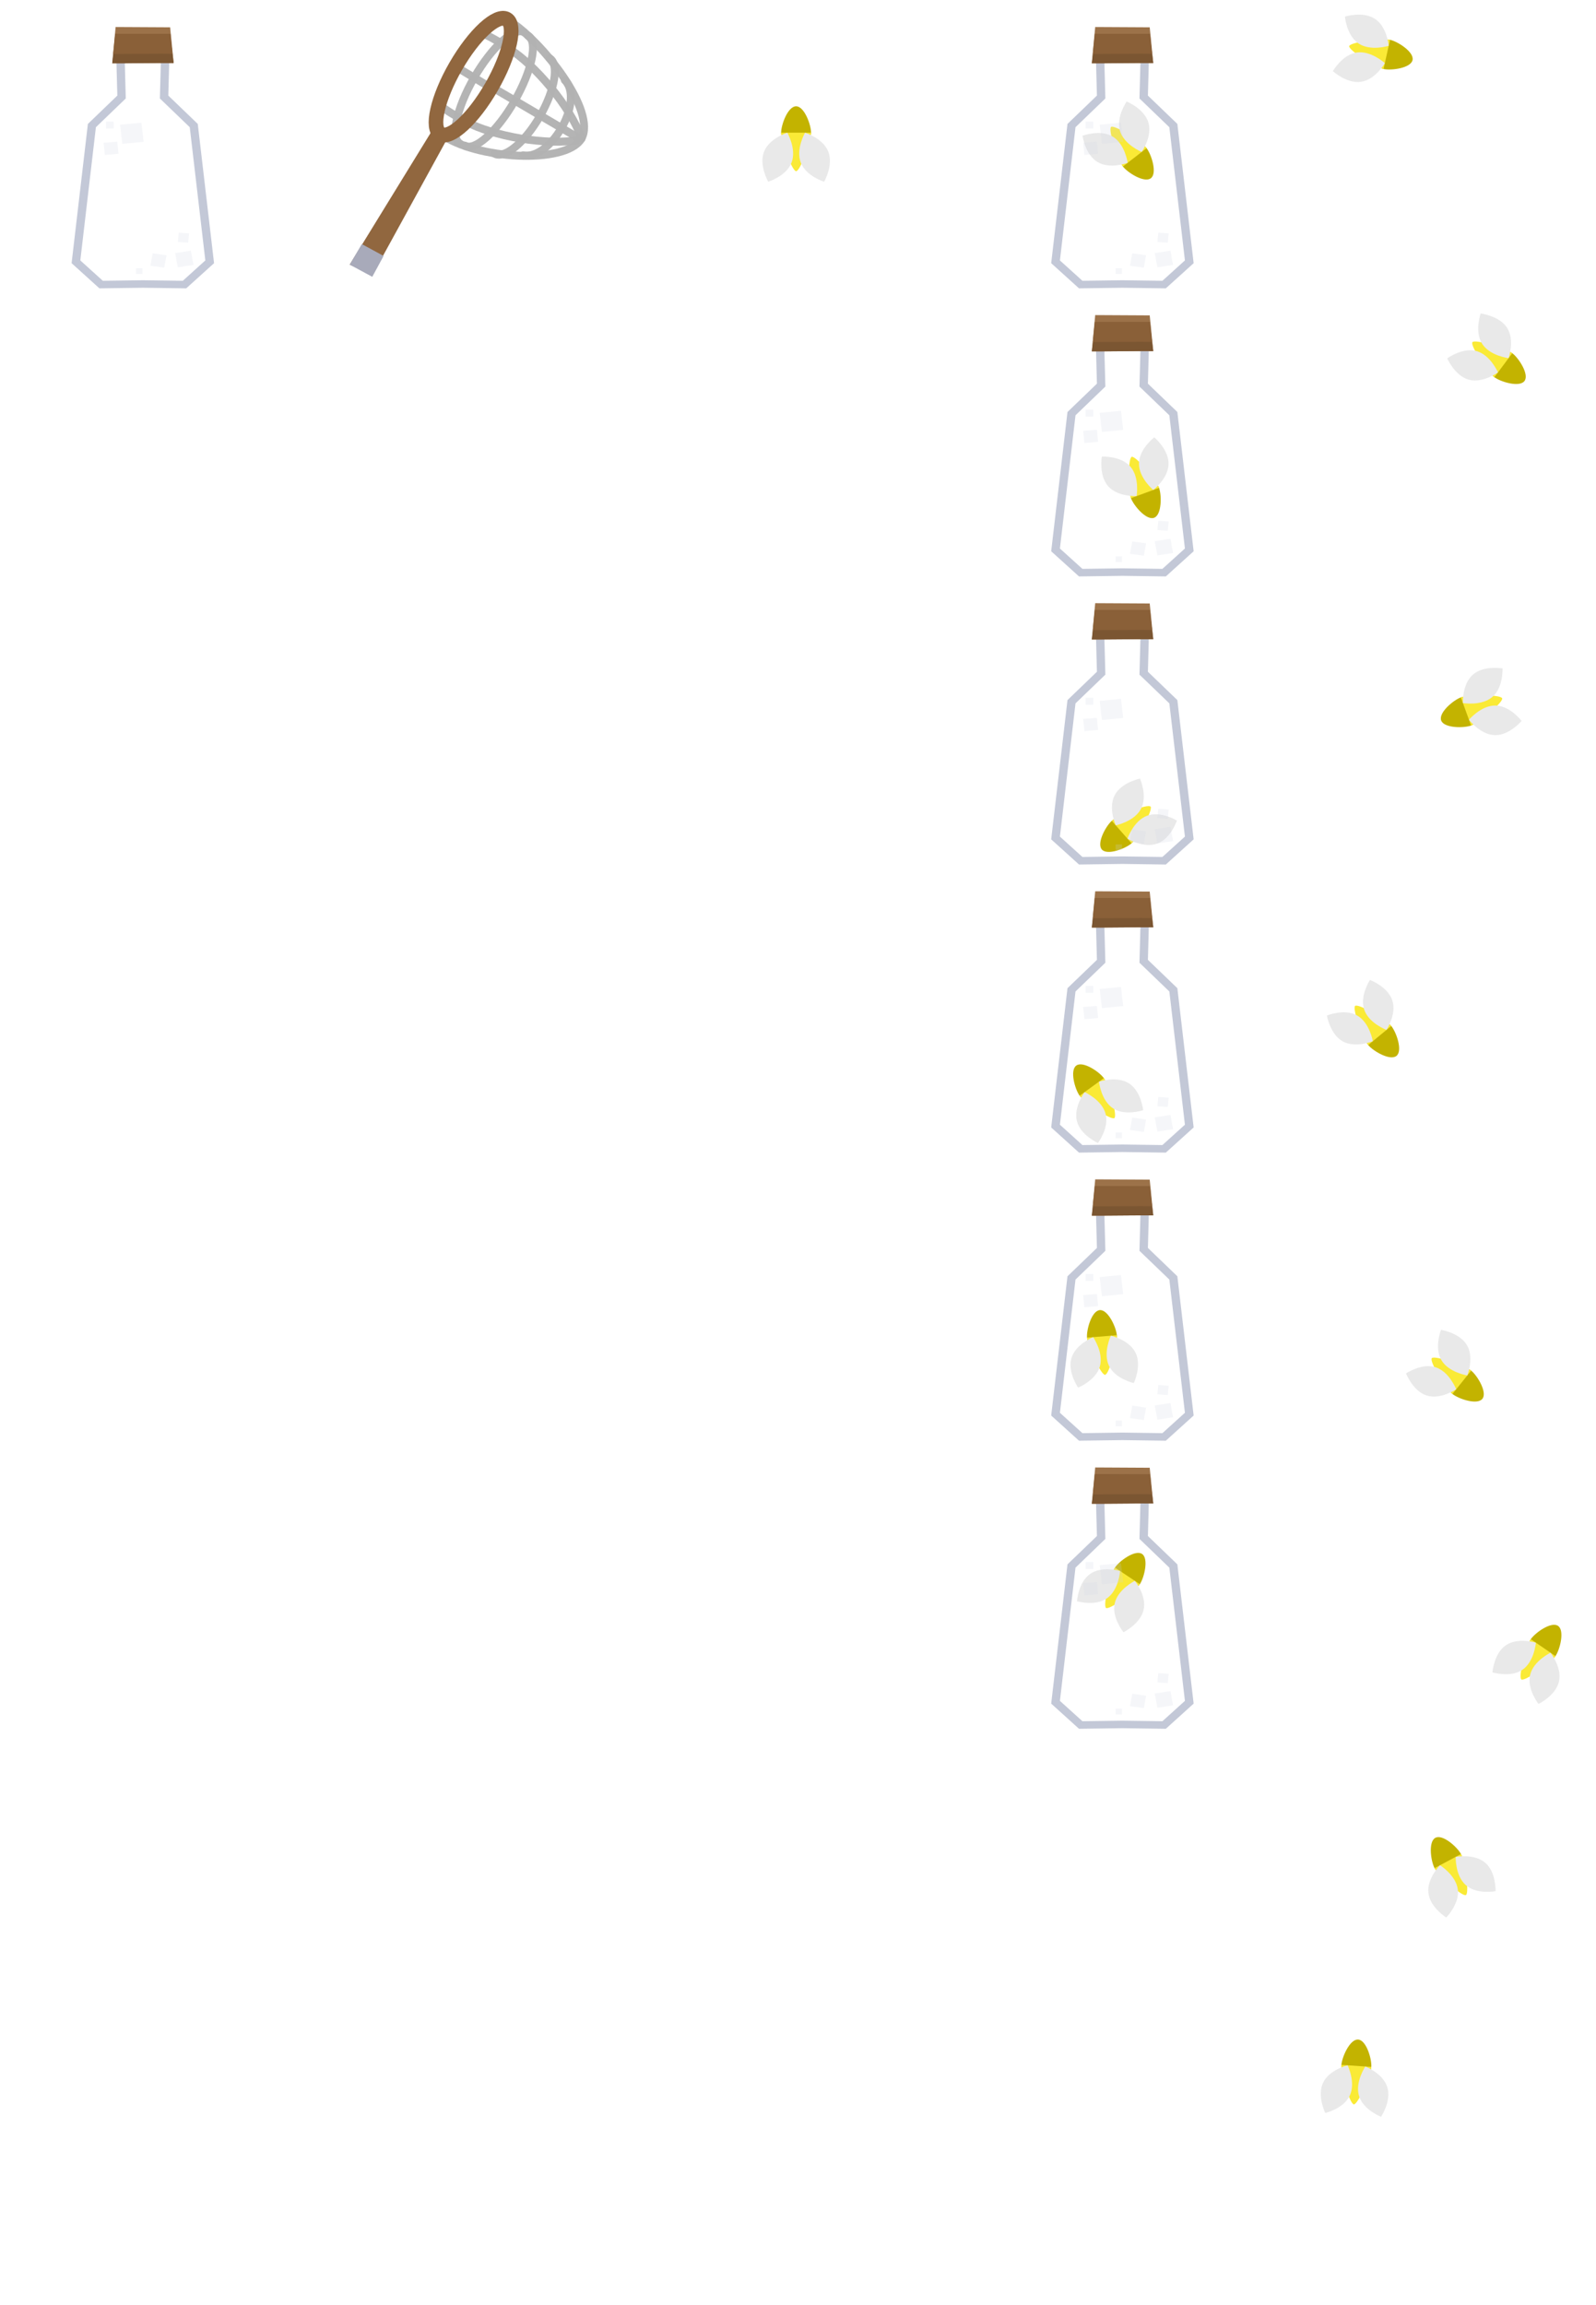 <?xml version="1.0" encoding="UTF-8" standalone="no"?>
<!-- Created with Inkscape (http://www.inkscape.org/) -->

<svg
   xmlns:dc="http://purl.org/dc/elements/1.1/"
   xmlns:cc="http://creativecommons.org/ns#"
   xmlns:rdf="http://www.w3.org/1999/02/22-rdf-syntax-ns#"
   xmlns:svg="http://www.w3.org/2000/svg"
   xmlns="http://www.w3.org/2000/svg"
   xmlns:sodipodi="http://sodipodi.sourceforge.net/DTD/sodipodi-0.dtd"
   xmlns:inkscape="http://www.inkscape.org/namespaces/inkscape"
   width="93.851mm"
   height="135.467mm"
   viewBox="0 0 93.851 135.467"
   version="1.1"
   id="svg2086"
   inkscape:version="0.92.4 (5da689c313, 2019-01-14)"
   sodipodi:docname="fireflies_all.svg">
  <defs
     id="defs2080" />
  <sodipodi:namedview
     id="base"
     pagecolor="#ffffff"
     bordercolor="#666666"
     borderopacity="1.0"
     inkscape:pageopacity="0.0"
     inkscape:pageshadow="2"
     inkscape:zoom="1.4142136"
     inkscape:cx="348.54257"
     inkscape:cy="197.64168"
     inkscape:document-units="mm"
     inkscape:current-layer="layer1"
     showgrid="false"
     inkscape:window-width="2160"
     inkscape:window-height="1346"
     inkscape:window-x="-11"
     inkscape:window-y="-11"
     inkscape:window-maximized="1"
     inkscape:snap-global="false"
     showguides="true"
     inkscape:guide-bbox="true"
     inkscape:snap-bbox="true"
     inkscape:bbox-nodes="true"
     inkscape:snap-bbox-midpoints="true"
     inkscape:snap-bbox-edge-midpoints="false">
    <sodipodi:guide
       position="2.3577011e-09,118.533"
       orientation="0,1"
       id="guide2739"
       inkscape:locked="false" />
    <sodipodi:guide
       position="76.918,101.6"
       orientation="0,1"
       id="guide3104"
       inkscape:locked="false" />
    <sodipodi:guide
       position="76.918,84.667"
       orientation="0,1"
       id="guide3106"
       inkscape:locked="false" />
    <sodipodi:guide
       position="76.918,67.733"
       orientation="0,1"
       id="guide3108"
       inkscape:locked="false" />
    <sodipodi:guide
       position="76.918,50.8"
       orientation="0,1"
       id="guide3110"
       inkscape:locked="false" />
    <sodipodi:guide
       position="76.918,33.867"
       orientation="0,1"
       id="guide3112"
       inkscape:locked="false" />
    <sodipodi:guide
       position="76.918,16.933"
       orientation="0,1"
       id="guide3114"
       inkscape:locked="false" />
  </sodipodi:namedview>
  <g
     inkscape:label="Layer 1"
     inkscape:groupmode="layer"
     id="layer1"
     transform="translate(-0.86,-5.892)">
    <rect
       style="opacity:1;fill:none;fill-opacity:0.208;fill-rule:nonzero;stroke:none;stroke-width:0.465;stroke-linecap:round;stroke-linejoin:bevel;stroke-miterlimit:4;stroke-dasharray:none;stroke-dashoffset:0;stroke-opacity:0.976;paint-order:normal"
       id="rect2737"
       width="16.933"
       height="16.933"
       x="0.86"
       y="5.892"
       ry="0.217"
       inkscape:export-filename="C:\Users\Rob\Minetest\minetest-5.0.1-win64\textures\Kenney\fireflies\fireflies_bottle.png"
       inkscape:export-xdpi="96.000092"
       inkscape:export-ydpi="96.000092" />
    <g
       id="g2735"
       transform="matrix(0.961,0,0,0.863,21.58,7.025)"
       style="stroke-width:1.098"
       inkscape:export-filename="C:\Users\Rob\Minetest\minetest-5.0.1-win64\textures\Kenney\fireflies\fireflies_bottle.png"
       inkscape:export-xdpi="96.000092"
       inkscape:export-ydpi="96.000092">
      <path
         id="path496"
         transform="scale(0.265)"
         d="m -48.381,7.857 -5.207,0.027 0.293,12.1 -6.848,7.336 -3.68,35.014 5.812,5.852 9.627,-0.148 9.629,0.148 5.812,-5.852 -3.678,-35.014 -6.85,-7.336 0.293,-12.1 z"
         style="fill:#000000;fill-opacity:0;stroke:#c1c7d6;stroke-width:1.929;stroke-miterlimit:4;stroke-dasharray:none;stroke-opacity:0.976"
         inkscape:connector-curvature="0" />
      <path
         sodipodi:nodetypes="ccccccc"
         id="path494"
         d="m -14.186,3 -0.506,-0.001 0.206,-2.472 3.335,0.02 0.216,2.429 -0.745,-3.414e-4 -2.506,0.024"
         style="fill:#9c7249;fill-opacity:1;stroke:none;stroke-width:0.29"
         inkscape:connector-curvature="0" />
      <path
         sodipodi:nodetypes="ccccccccccccccccccccccccccccccccccc"
         inkscape:connector-curvature="0"
         id="path1094-3"
         d="m -15.075,6.971 v 0.472 h 0.472 V 6.971 Z m 2.164,0.073 -1.302,0.138 0.139,1.302 1.302,-0.138 z m -1.472,1.293 -0.838,0.073 0.073,0.83 0.838,-0.081 z m 3.759,6.196 -0.057,0.635 0.635,0.049 0.057,-0.635 z m 0.74,1.229 -0.96,0.163 0.163,0.968 0.96,-0.163 z m -2.335,0.179 -0.138,0.846 0.846,0.13 0.138,-0.846 z m -1.017,1.017 v 0.391 h 0.391 v -0.391 z"
         style="fill:#cfd4e2;fill-opacity:0.208;stroke:none;stroke-width:0.29" />
      <path
         inkscape:connector-curvature="0"
         style="fill:#7b5632;fill-opacity:1;stroke:none;stroke-width:0.29"
         d="m -14.186,3 -0.506,-0.001 0.206,-2.009 3.335,0.016 0.216,1.975 -0.745,-2.775e-4 -2.506,0.02"
         id="path2867"
         sodipodi:nodetypes="ccccccc" />
      <path
         sodipodi:nodetypes="ccccccc"
         id="path2869"
         d="m -14.186,2.36 -0.45,0.006 0.121,-1.375 3.392,0.011 0.109,1.351 -0.666,-0.006 -2.506,0.014"
         style="fill:#8a6038;fill-opacity:1;stroke:none;stroke-width:0.29"
         inkscape:connector-curvature="0" />
    </g>
    <rect
       ry="0.217"
       y="5.892"
       x="19.978"
       height="16.933"
       width="16.933"
       id="rect2741"
       style="opacity:1;fill:none;fill-opacity:0.208;fill-rule:nonzero;stroke:none;stroke-width:0.465;stroke-linecap:round;stroke-linejoin:bevel;stroke-miterlimit:4;stroke-dasharray:none;stroke-dashoffset:0;stroke-opacity:0.976;paint-order:normal"
       inkscape:export-filename="C:\Users\Rob\Minetest\minetest-5.0.1-win64\textures\Kenney\fireflies\fireflies_bugnet.png"
       inkscape:export-xdpi="96.000092"
       inkscape:export-ydpi="96.000092" />
    <rect
       style="opacity:1;fill:none;fill-opacity:0.208;fill-rule:nonzero;stroke:none;stroke-width:0.465;stroke-linecap:round;stroke-linejoin:bevel;stroke-miterlimit:4;stroke-dasharray:none;stroke-dashoffset:0;stroke-opacity:0.976;paint-order:normal"
       id="rect2743"
       width="16.933"
       height="16.933"
       x="39.22"
       y="5.892"
       ry="0.217"
       inkscape:export-filename="C:\Users\Rob\Minetest\minetest-5.0.1-win64\textures\Kenney\fireflies\fireflies_firefly.png"
       inkscape:export-xdpi="96.000092"
       inkscape:export-ydpi="96.000092" />
    <g
       id="g2779"
       transform="matrix(0.667,0,0,-0.672,16.402,6.98)"
       style="stroke-width:1.493"
       inkscape:export-filename="C:\Users\Rob\Minetest\minetest-5.0.1-win64\textures\Kenney\fireflies\fireflies_firefly.png"
       inkscape:export-xdpi="96.000092"
       inkscape:export-ydpi="96.000092">
      <path
         sodipodi:nodetypes="ssscs"
         inkscape:connector-curvature="0"
         id="path2745"
         d="m 48.202,-9.986 c 0,0.69 -0.59,2.308 -1.319,2.308 -0.728,3e-7 -1.319,-1.618 -1.319,-2.308 0,-0.69 1.319,-3.366 1.319,-3.366 0,0 1.319,2.676 1.319,3.366 z"
         style="opacity:1;fill:#c3b300;fill-opacity:1;fill-rule:nonzero;stroke:none;stroke-width:0.694;stroke-linecap:round;stroke-linejoin:bevel;stroke-miterlimit:4;stroke-dasharray:none;stroke-dashoffset:0;stroke-opacity:0.976;paint-order:normal" />
      <path
         style="opacity:1;fill:#faea36;fill-opacity:1;fill-rule:nonzero;stroke:none;stroke-width:0.694;stroke-linecap:round;stroke-linejoin:bevel;stroke-miterlimit:4;stroke-dasharray:none;stroke-dashoffset:0;stroke-opacity:0.976;paint-order:normal"
         d="M 48.202,-9.986 H 45.565 c 0,-0.69 0.944,-3.352 1.319,-3.366 0.375,-0.014 1.319,2.676 1.319,3.366 z"
         id="path2766"
         inkscape:connector-curvature="0"
         sodipodi:nodetypes="cczc" />
      <path
         sodipodi:nodetypes="scscs"
         inkscape:connector-curvature="0"
         id="path2770"
         d="m 46.482,-12.607 c 0.464,1.185 -0.374,2.621 -0.374,2.621 0,0 -1.59,-0.485 -2.054,-1.67 -0.464,-1.185 0.374,-2.621 0.374,-2.621 0,0 1.59,0.485 2.054,1.67 z"
         style="opacity:1;fill:#e9e9e9;fill-opacity:1;fill-rule:nonzero;stroke:none;stroke-width:0.396;stroke-linecap:round;stroke-linejoin:round;stroke-miterlimit:4;stroke-dasharray:none;stroke-dashoffset:0;stroke-opacity:0.976;paint-order:normal" />
      <path
         style="opacity:1;fill:#e9e9e9;fill-opacity:1;fill-rule:nonzero;stroke:none;stroke-width:0.396;stroke-linecap:round;stroke-linejoin:round;stroke-miterlimit:4;stroke-dasharray:none;stroke-dashoffset:0;stroke-opacity:0.976;paint-order:normal"
         d="m 47.299,-12.607 c -0.464,1.185 0.374,2.621 0.374,2.621 0,0 1.59,-0.485 2.054,-1.67 0.464,-1.185 -0.374,-2.621 -0.374,-2.621 0,0 -1.59,0.485 -2.054,1.67 z"
         id="path2773"
         inkscape:connector-curvature="0"
         sodipodi:nodetypes="scscs" />
    </g>
    <g
       id="g2847"
       transform="matrix(-0.59,-0.341,-0.347,0.602,29.309,45.282)"
       style="stroke-width:1.454"
       inkscape:export-filename="C:\Users\Rob\Minetest\minetest-5.0.1-win64\textures\Kenney\fireflies\fireflies_bugnet.png"
       inkscape:export-xdpi="96.000092"
       inkscape:export-ydpi="96.000092">
      <g
         style="stroke-width:1.306"
         transform="matrix(0.947,-0.396,0.32,1.173,49.311,10.027)"
         id="g2793">
        <path
           inkscape:connector-curvature="0"
           style="fill:#91673f;fill-opacity:1;stroke:none;stroke-width:0.346"
           d="m -8.703,-43.663 -3.174,10.626 -1.981,-0.852 3.754,-10.206"
           id="path952"
           sodipodi:nodetypes="cccc" />
        <path
           inkscape:connector-curvature="0"
           style="fill:#a8aaba;fill-opacity:1;stroke:none;stroke-width:0.346"
           d="m -11.375,-34.585 -0.503,1.548 -2.079,-0.755 0.569,-1.521"
           id="path948"
           sodipodi:nodetypes="cccc" />
      </g>
      <path
         style="opacity:1;fill:none;fill-opacity:1;fill-rule:nonzero;stroke:#b2b2b2;stroke-width:0.676;stroke-linecap:round;stroke-linejoin:round;stroke-miterlimit:4;stroke-dasharray:none;stroke-dashoffset:0;stroke-opacity:0.976;paint-order:normal"
         d="m 24.777,-39.46 c 1.084,0.08 2.09,0.063 2.889,-0.061"
         id="path2830"
         inkscape:connector-curvature="0"
         sodipodi:nodetypes="cc" />
      <path
         sodipodi:nodetypes="ccc"
         inkscape:connector-curvature="0"
         id="ellipse2808"
         d="m 26.314,-37.448 c -3.678,0.4 -10.625,-3.012 -10.724,-5.587 0,-2.668 7.072,-5.51 10.606,-5.607"
         style="opacity:1;fill:none;fill-opacity:1;fill-rule:nonzero;stroke:#b2b2b2;stroke-width:0.676;stroke-linecap:round;stroke-linejoin:round;stroke-miterlimit:4;stroke-dasharray:none;stroke-dashoffset:0;stroke-opacity:0.976;paint-order:normal" />
      <path
         sodipodi:nodetypes="csc"
         inkscape:connector-curvature="0"
         id="ellipse2811"
         d="m 23.997,-37.612 c -0.984,-1e-6 -1.782,-2.4 -1.782,-5.362 0,-2.961 0.798,-5.362 1.782,-5.362"
         style="opacity:1;fill:none;fill-opacity:1;fill-rule:nonzero;stroke:#b2b2b2;stroke-width:0.676;stroke-linecap:round;stroke-linejoin:round;stroke-miterlimit:4;stroke-dasharray:none;stroke-dashoffset:0;stroke-opacity:0.976;paint-order:normal" />
      <path
         style="opacity:1;fill:none;fill-opacity:1;fill-rule:nonzero;stroke:#b2b2b2;stroke-width:0.676;stroke-linecap:round;stroke-linejoin:round;stroke-miterlimit:4;stroke-dasharray:none;stroke-dashoffset:0;stroke-opacity:0.976;paint-order:normal"
         d="m 21.446,-38.289 c -0.984,-1e-6 -1.782,-2.084 -1.782,-4.655 0,-2.571 0.798,-4.655 1.782,-4.655"
         id="path2814"
         inkscape:connector-curvature="0"
         sodipodi:nodetypes="csc" />
      <path
         sodipodi:nodetypes="cc"
         inkscape:connector-curvature="0"
         id="path2826"
         d="m 24.409,-42.954 3.664,-0.059"
         style="opacity:1;fill:none;fill-opacity:1;fill-rule:nonzero;stroke:#b2b2b2;stroke-width:0.676;stroke-linecap:round;stroke-linejoin:round;stroke-miterlimit:4;stroke-dasharray:none;stroke-dashoffset:0;stroke-opacity:0.976;paint-order:normal" />
      <path
         sodipodi:nodetypes="csc"
         inkscape:connector-curvature="0"
         id="path2816"
         d="m 19.237,-39.365 c -0.984,-0.338 -1.69,-1.728 -1.69,-3.671 0,-1.942 0.829,-3.394 1.813,-3.609"
         style="opacity:1;fill:none;fill-opacity:1;fill-rule:nonzero;stroke:#b2b2b2;stroke-width:0.676;stroke-linecap:round;stroke-linejoin:round;stroke-miterlimit:4;stroke-dasharray:none;stroke-dashoffset:0;stroke-opacity:0.976;paint-order:normal" />
      <path
         sodipodi:nodetypes="cc"
         inkscape:connector-curvature="0"
         id="path2828"
         d="m 24.992,-46.603 c 1.084,-0.08 2.09,-0.063 2.889,0.061"
         style="opacity:1;fill:none;fill-opacity:1;fill-rule:nonzero;stroke:#b2b2b2;stroke-width:0.676;stroke-linecap:round;stroke-linejoin:round;stroke-miterlimit:4;stroke-dasharray:none;stroke-dashoffset:0;stroke-opacity:0.976;paint-order:normal" />
      <path
         style="opacity:1;fill:none;fill-opacity:1;fill-rule:nonzero;stroke:#b2b2b2;stroke-width:0.676;stroke-linecap:round;stroke-linejoin:round;stroke-miterlimit:4;stroke-dasharray:none;stroke-dashoffset:0;stroke-opacity:0.976;paint-order:normal"
         d="m 15.588,-43.077 c 2.206,-1.879 6.718,-3.435 9.317,-3.507"
         id="path2818"
         inkscape:connector-curvature="0"
         sodipodi:nodetypes="cc" />
      <path
         style="opacity:1;fill:none;fill-opacity:1;fill-rule:nonzero;stroke:#b2b2b2;stroke-width:0.676;stroke-linecap:round;stroke-linejoin:round;stroke-miterlimit:4;stroke-dasharray:none;stroke-dashoffset:0;stroke-opacity:0.976;paint-order:normal"
         d="m 24.462,-37.551 c 0.984,-10e-7 1.782,-2.435 1.782,-5.438 0,-3.004 -0.798,-5.438 -1.782,-5.438"
         id="path2824"
         inkscape:connector-curvature="0"
         sodipodi:nodetypes="csc" />
      <path
         sodipodi:nodetypes="cc"
         inkscape:connector-curvature="0"
         id="path2820"
         d="m 15.65,-42.924 c 2.206,1.879 6.718,3.435 9.317,3.507"
         style="opacity:1;fill:none;fill-opacity:1;fill-rule:nonzero;stroke:#b2b2b2;stroke-width:0.676;stroke-linecap:round;stroke-linejoin:round;stroke-miterlimit:4;stroke-dasharray:none;stroke-dashoffset:0;stroke-opacity:0.976;paint-order:normal" />
      <path
         style="opacity:1;fill:none;fill-opacity:1;fill-rule:nonzero;stroke:#b2b2b2;stroke-width:0.676;stroke-linecap:round;stroke-linejoin:round;stroke-miterlimit:4;stroke-dasharray:none;stroke-dashoffset:0;stroke-opacity:0.976;paint-order:normal"
         d="m 15.711,-42.985 8.856,-0.059"
         id="path2822"
         inkscape:connector-curvature="0"
         sodipodi:nodetypes="cc" />
      <ellipse
         ry="5.607"
         rx="1.782"
         cy="-43.035"
         cx="26.327"
         id="path2795"
         style="opacity:1;fill:none;fill-opacity:1;fill-rule:nonzero;stroke:#91673f;stroke-width:1.257;stroke-linecap:round;stroke-linejoin:round;stroke-miterlimit:4;stroke-dasharray:none;stroke-dashoffset:0;stroke-opacity:1;paint-order:normal" />
    </g>
    <rect
       ry="0.217"
       y="5.892"
       x="58.463"
       height="16.933"
       width="16.933"
       id="rect2887"
       style="opacity:1;fill:none;fill-opacity:0.208;fill-rule:nonzero;stroke:none;stroke-width:0.465;stroke-linecap:round;stroke-linejoin:bevel;stroke-miterlimit:4;stroke-dasharray:none;stroke-dashoffset:0;stroke-opacity:0.976;paint-order:normal"
       inkscape:export-filename="C:\Users\Rob\Minetest\minetest-5.0.1-win64\textures\Kenney\fireflies\fireflies_bottle_animated.png"
       inkscape:export-xdpi="96.000092"
       inkscape:export-ydpi="96.000092" />
    <g
       style="stroke-width:1.493"
       transform="matrix(-0.527,0.409,0.412,0.531,96.409,1.268)"
       id="g3006"
       inkscape:export-filename="C:\Users\Rob\Minetest\minetest-5.0.1-win64\textures\Kenney\fireflies\fireflies_bottle_animated.png"
       inkscape:export-xdpi="96.000092"
       inkscape:export-ydpi="96.000092">
      <path
         style="opacity:1;fill:#c3b300;fill-opacity:1;fill-rule:nonzero;stroke:none;stroke-width:0.694;stroke-linecap:round;stroke-linejoin:bevel;stroke-miterlimit:4;stroke-dasharray:none;stroke-dashoffset:0;stroke-opacity:0.976;paint-order:normal"
         d="m 48.202,-9.986 c 0,0.69 -0.59,2.308 -1.319,2.308 -0.728,3e-7 -1.319,-1.618 -1.319,-2.308 0,-0.69 1.319,-3.366 1.319,-3.366 0,0 1.319,2.676 1.319,3.366 z"
         id="path2998"
         inkscape:connector-curvature="0"
         sodipodi:nodetypes="ssscs" />
      <path
         sodipodi:nodetypes="cczc"
         inkscape:connector-curvature="0"
         id="path3000"
         d="M 48.202,-9.986 H 45.565 c 0,-0.69 0.944,-3.352 1.319,-3.366 0.375,-0.014 1.319,2.676 1.319,3.366 z"
         style="opacity:1;fill:#faea36;fill-opacity:1;fill-rule:nonzero;stroke:none;stroke-width:0.694;stroke-linecap:round;stroke-linejoin:bevel;stroke-miterlimit:4;stroke-dasharray:none;stroke-dashoffset:0;stroke-opacity:0.976;paint-order:normal" />
      <path
         style="opacity:1;fill:#e9e9e9;fill-opacity:1;fill-rule:nonzero;stroke:none;stroke-width:0.396;stroke-linecap:round;stroke-linejoin:round;stroke-miterlimit:4;stroke-dasharray:none;stroke-dashoffset:0;stroke-opacity:0.976;paint-order:normal"
         d="m 46.482,-12.607 c 0.464,1.185 -0.374,2.621 -0.374,2.621 0,0 -1.59,-0.485 -2.054,-1.67 -0.464,-1.185 0.374,-2.621 0.374,-2.621 0,0 1.59,0.485 2.054,1.67 z"
         id="path3002"
         inkscape:connector-curvature="0"
         sodipodi:nodetypes="scscs" />
      <path
         sodipodi:nodetypes="scscs"
         inkscape:connector-curvature="0"
         id="path3004"
         d="m 47.299,-12.607 c -0.464,1.185 0.374,2.621 0.374,2.621 0,0 1.59,-0.485 2.054,-1.67 0.464,-1.185 -0.374,-2.621 -0.374,-2.621 0,0 -1.59,0.485 -2.054,1.67 z"
         style="opacity:1;fill:#e9e9e9;fill-opacity:1;fill-rule:nonzero;stroke:none;stroke-width:0.396;stroke-linecap:round;stroke-linejoin:round;stroke-miterlimit:4;stroke-dasharray:none;stroke-dashoffset:0;stroke-opacity:0.976;paint-order:normal" />
    </g>
    <rect
       ry="0.217"
       y="5.892"
       x="58.463"
       height="16.933"
       width="16.933"
       id="rect2889"
       style="opacity:1;fill:none;fill-opacity:0.208;fill-rule:nonzero;stroke:none;stroke-width:0.465;stroke-linecap:round;stroke-linejoin:bevel;stroke-miterlimit:4;stroke-dasharray:none;stroke-dashoffset:0;stroke-opacity:0.976;paint-order:normal"
       inkscape:export-filename="C:\Users\Rob\Minetest\minetest-5.0.1-win64\textures\Kenney\fireflies\fireflies_bottle_animated.png"
       inkscape:export-xdpi="96.000092"
       inkscape:export-ydpi="96.000092" />
    <g
       style="stroke-width:1.098"
       transform="matrix(0.961,0,0,0.863,79.184,7.025)"
       id="g2901"
       inkscape:export-filename="C:\Users\Rob\Minetest\minetest-5.0.1-win64\textures\Kenney\fireflies\fireflies_bottle_animated.png"
       inkscape:export-xdpi="96.000092"
       inkscape:export-ydpi="96.000092">
      <path
         inkscape:connector-curvature="0"
         style="fill:#000000;fill-opacity:0;stroke:#c1c7d6;stroke-width:1.929;stroke-miterlimit:4;stroke-dasharray:none;stroke-opacity:0.976"
         d="m -48.381,7.857 -5.207,0.027 0.293,12.1 -6.848,7.336 -3.68,35.014 5.812,5.852 9.627,-0.148 9.629,0.148 5.812,-5.852 -3.678,-35.014 -6.85,-7.336 0.293,-12.1 z"
         transform="scale(0.265)"
         id="path2891" />
      <path
         inkscape:connector-curvature="0"
         style="fill:#9c7249;fill-opacity:1;stroke:none;stroke-width:0.29"
         d="m -14.186,3 -0.506,-0.001 0.206,-2.472 3.335,0.02 0.216,2.429 -0.745,-3.414e-4 -2.506,0.024"
         id="path2893"
         sodipodi:nodetypes="ccccccc" />
      <path
         style="fill:#cfd4e2;fill-opacity:0.208;stroke:none;stroke-width:0.29"
         d="m -15.075,6.971 v 0.472 h 0.472 V 6.971 Z m 2.164,0.073 -1.302,0.138 0.139,1.302 1.302,-0.138 z m -1.472,1.293 -0.838,0.073 0.073,0.83 0.838,-0.081 z m 3.759,6.196 -0.057,0.635 0.635,0.049 0.057,-0.635 z m 0.74,1.229 -0.96,0.163 0.163,0.968 0.96,-0.163 z m -2.335,0.179 -0.138,0.846 0.846,0.13 0.138,-0.846 z m -1.017,1.017 v 0.391 h 0.391 v -0.391 z"
         id="path2895"
         inkscape:connector-curvature="0"
         sodipodi:nodetypes="ccccccccccccccccccccccccccccccccccc" />
      <path
         sodipodi:nodetypes="ccccccc"
         id="path2897"
         d="m -14.186,3 -0.506,-0.001 0.206,-2.009 3.335,0.016 0.216,1.975 -0.745,-2.775e-4 -2.506,0.02"
         style="fill:#7b5632;fill-opacity:1;stroke:none;stroke-width:0.29"
         inkscape:connector-curvature="0" />
      <path
         inkscape:connector-curvature="0"
         style="fill:#8a6038;fill-opacity:1;stroke:none;stroke-width:0.29"
         d="m -14.186,2.36 -0.45,0.006 0.121,-1.375 3.392,0.011 0.109,1.351 -0.666,-0.006 -2.506,0.014"
         id="path2899"
         sodipodi:nodetypes="ccccccc" />
    </g>
    <rect
       style="opacity:1;fill:none;fill-opacity:0.208;fill-rule:nonzero;stroke:none;stroke-width:0.465;stroke-linecap:round;stroke-linejoin:bevel;stroke-miterlimit:4;stroke-dasharray:none;stroke-dashoffset:0;stroke-opacity:0.976;paint-order:normal"
       id="rect2903"
       width="16.933"
       height="16.933"
       x="58.463"
       y="22.826"
       ry="0.217"
       inkscape:export-filename="C:\Users\Rob\Minetest\minetest-5.0.1-win64\textures\Kenney\fireflies\fireflies_bottle_animated.png"
       inkscape:export-xdpi="96.000092"
       inkscape:export-ydpi="96.000092" />
    <g
       id="g2915"
       transform="matrix(0.961,0,0,0.863,79.184,23.958)"
       style="stroke-width:1.098"
       inkscape:export-filename="C:\Users\Rob\Minetest\minetest-5.0.1-win64\textures\Kenney\fireflies\fireflies_bottle_animated.png"
       inkscape:export-xdpi="96.000092"
       inkscape:export-ydpi="96.000092">
      <path
         id="path2905"
         transform="scale(0.265)"
         d="m -48.381,7.857 -5.207,0.027 0.293,12.1 -6.848,7.336 -3.68,35.014 5.812,5.852 9.627,-0.148 9.629,0.148 5.812,-5.852 -3.678,-35.014 -6.85,-7.336 0.293,-12.1 z"
         style="fill:#000000;fill-opacity:0;stroke:#c1c7d6;stroke-width:1.929;stroke-miterlimit:4;stroke-dasharray:none;stroke-opacity:0.976"
         inkscape:connector-curvature="0" />
      <path
         sodipodi:nodetypes="ccccccc"
         id="path2907"
         d="m -14.186,3 -0.506,-0.001 0.206,-2.472 3.335,0.02 0.216,2.429 -0.745,-3.414e-4 -2.506,0.024"
         style="fill:#9c7249;fill-opacity:1;stroke:none;stroke-width:0.29"
         inkscape:connector-curvature="0" />
      <path
         sodipodi:nodetypes="ccccccccccccccccccccccccccccccccccc"
         inkscape:connector-curvature="0"
         id="path2909"
         d="m -15.075,6.971 v 0.472 h 0.472 V 6.971 Z m 2.164,0.073 -1.302,0.138 0.139,1.302 1.302,-0.138 z m -1.472,1.293 -0.838,0.073 0.073,0.83 0.838,-0.081 z m 3.759,6.196 -0.057,0.635 0.635,0.049 0.057,-0.635 z m 0.74,1.229 -0.96,0.163 0.163,0.968 0.96,-0.163 z m -2.335,0.179 -0.138,0.846 0.846,0.13 0.138,-0.846 z m -1.017,1.017 v 0.391 h 0.391 v -0.391 z"
         style="fill:#cfd4e2;fill-opacity:0.208;stroke:none;stroke-width:0.29" />
      <path
         inkscape:connector-curvature="0"
         style="fill:#7b5632;fill-opacity:1;stroke:none;stroke-width:0.29"
         d="m -14.186,3 -0.506,-0.001 0.206,-2.009 3.335,0.016 0.216,1.975 -0.745,-2.775e-4 -2.506,0.02"
         id="path2911"
         sodipodi:nodetypes="ccccccc" />
      <path
         sodipodi:nodetypes="ccccccc"
         id="path2913"
         d="m -14.186,2.36 -0.45,0.006 0.121,-1.375 3.392,0.011 0.109,1.351 -0.666,-0.006 -2.506,0.014"
         style="fill:#8a6038;fill-opacity:1;stroke:none;stroke-width:0.29"
         inkscape:connector-curvature="0" />
    </g>
    <rect
       ry="0.217"
       y="39.759"
       x="58.463"
       height="16.933"
       width="16.933"
       id="rect2917"
       style="opacity:1;fill:none;fill-opacity:0.208;fill-rule:nonzero;stroke:none;stroke-width:0.465;stroke-linecap:round;stroke-linejoin:bevel;stroke-miterlimit:4;stroke-dasharray:none;stroke-dashoffset:0;stroke-opacity:0.976;paint-order:normal"
       inkscape:export-filename="C:\Users\Rob\Minetest\minetest-5.0.1-win64\textures\Kenney\fireflies\fireflies_bottle_animated.png"
       inkscape:export-xdpi="96.000092"
       inkscape:export-ydpi="96.000092" />
    <g
       style="stroke-width:1.493"
       transform="matrix(-0.441,-0.501,-0.505,0.444,82.451,82.722)"
       id="g3026"
       inkscape:export-filename="C:\Users\Rob\Minetest\minetest-5.0.1-win64\textures\Kenney\fireflies\fireflies_bottle_animated.png"
       inkscape:export-xdpi="96.000092"
       inkscape:export-ydpi="96.000092">
      <path
         style="opacity:1;fill:#c3b300;fill-opacity:1;fill-rule:nonzero;stroke:none;stroke-width:0.694;stroke-linecap:round;stroke-linejoin:bevel;stroke-miterlimit:4;stroke-dasharray:none;stroke-dashoffset:0;stroke-opacity:0.976;paint-order:normal"
         d="m 48.202,-9.986 c 0,0.69 -0.59,2.308 -1.319,2.308 -0.728,3e-7 -1.319,-1.618 -1.319,-2.308 0,-0.69 1.319,-3.366 1.319,-3.366 0,0 1.319,2.676 1.319,3.366 z"
         id="path3018"
         inkscape:connector-curvature="0"
         sodipodi:nodetypes="ssscs" />
      <path
         sodipodi:nodetypes="cczc"
         inkscape:connector-curvature="0"
         id="path3020"
         d="M 48.202,-9.986 H 45.565 c 0,-0.69 0.944,-3.352 1.319,-3.366 0.375,-0.014 1.319,2.676 1.319,3.366 z"
         style="opacity:1;fill:#faea36;fill-opacity:1;fill-rule:nonzero;stroke:none;stroke-width:0.694;stroke-linecap:round;stroke-linejoin:bevel;stroke-miterlimit:4;stroke-dasharray:none;stroke-dashoffset:0;stroke-opacity:0.976;paint-order:normal" />
      <path
         style="opacity:1;fill:#e9e9e9;fill-opacity:1;fill-rule:nonzero;stroke:none;stroke-width:0.396;stroke-linecap:round;stroke-linejoin:round;stroke-miterlimit:4;stroke-dasharray:none;stroke-dashoffset:0;stroke-opacity:0.976;paint-order:normal"
         d="m 46.482,-12.607 c 0.464,1.185 -0.374,2.621 -0.374,2.621 0,0 -1.59,-0.485 -2.054,-1.67 -0.464,-1.185 0.374,-2.621 0.374,-2.621 0,0 1.59,0.485 2.054,1.67 z"
         id="path3022"
         inkscape:connector-curvature="0"
         sodipodi:nodetypes="scscs" />
      <path
         sodipodi:nodetypes="scscs"
         inkscape:connector-curvature="0"
         id="path3024"
         d="m 47.299,-12.607 c -0.464,1.185 0.374,2.621 0.374,2.621 0,0 1.59,-0.485 2.054,-1.67 0.464,-1.185 -0.374,-2.621 -0.374,-2.621 0,0 -1.59,0.485 -2.054,1.67 z"
         style="opacity:1;fill:#e9e9e9;fill-opacity:1;fill-rule:nonzero;stroke:none;stroke-width:0.396;stroke-linecap:round;stroke-linejoin:round;stroke-miterlimit:4;stroke-dasharray:none;stroke-dashoffset:0;stroke-opacity:0.976;paint-order:normal" />
    </g>
    <g
       style="stroke-width:1.098"
       transform="matrix(0.961,0,0,0.863,79.184,40.891)"
       id="g2929"
       inkscape:export-filename="C:\Users\Rob\Minetest\minetest-5.0.1-win64\textures\Kenney\fireflies\fireflies_bottle_animated.png"
       inkscape:export-xdpi="96.000092"
       inkscape:export-ydpi="96.000092">
      <path
         inkscape:connector-curvature="0"
         style="fill:#000000;fill-opacity:0;stroke:#c1c7d6;stroke-width:1.929;stroke-miterlimit:4;stroke-dasharray:none;stroke-opacity:0.976"
         d="m -48.381,7.857 -5.207,0.027 0.293,12.1 -6.848,7.336 -3.68,35.014 5.812,5.852 9.627,-0.148 9.629,0.148 5.812,-5.852 -3.678,-35.014 -6.85,-7.336 0.293,-12.1 z"
         transform="scale(0.265)"
         id="path2919" />
      <path
         inkscape:connector-curvature="0"
         style="fill:#9c7249;fill-opacity:1;stroke:none;stroke-width:0.29"
         d="m -14.186,3 -0.506,-0.001 0.206,-2.472 3.335,0.02 0.216,2.429 -0.745,-3.414e-4 -2.506,0.024"
         id="path2921"
         sodipodi:nodetypes="ccccccc" />
      <path
         style="fill:#cfd4e2;fill-opacity:0.208;stroke:none;stroke-width:0.29"
         d="m -15.075,6.971 v 0.472 h 0.472 V 6.971 Z m 2.164,0.073 -1.302,0.138 0.139,1.302 1.302,-0.138 z m -1.472,1.293 -0.838,0.073 0.073,0.83 0.838,-0.081 z m 3.759,6.196 -0.057,0.635 0.635,0.049 0.057,-0.635 z m 0.74,1.229 -0.96,0.163 0.163,0.968 0.96,-0.163 z m -2.335,0.179 -0.138,0.846 0.846,0.13 0.138,-0.846 z m -1.017,1.017 v 0.391 h 0.391 v -0.391 z"
         id="path2923"
         inkscape:connector-curvature="0"
         sodipodi:nodetypes="ccccccccccccccccccccccccccccccccccc" />
      <path
         sodipodi:nodetypes="ccccccc"
         id="path2925"
         d="m -14.186,3 -0.506,-0.001 0.206,-2.009 3.335,0.016 0.216,1.975 -0.745,-2.775e-4 -2.506,0.02"
         style="fill:#7b5632;fill-opacity:1;stroke:none;stroke-width:0.29"
         inkscape:connector-curvature="0" />
      <path
         inkscape:connector-curvature="0"
         style="fill:#8a6038;fill-opacity:1;stroke:none;stroke-width:0.29"
         d="m -14.186,2.36 -0.45,0.006 0.121,-1.375 3.392,0.011 0.109,1.351 -0.666,-0.006 -2.506,0.014"
         id="path2927"
         sodipodi:nodetypes="ccccccc" />
    </g>
    <rect
       style="opacity:1;fill:none;fill-opacity:0.208;fill-rule:nonzero;stroke:none;stroke-width:0.465;stroke-linecap:round;stroke-linejoin:bevel;stroke-miterlimit:4;stroke-dasharray:none;stroke-dashoffset:0;stroke-opacity:0.976;paint-order:normal"
       id="rect2931"
       width="16.933"
       height="16.933"
       x="58.463"
       y="56.692"
       ry="0.217"
       inkscape:export-filename="C:\Users\Rob\Minetest\minetest-5.0.1-win64\textures\Kenney\fireflies\fireflies_bottle_animated.png"
       inkscape:export-xdpi="96.000092"
       inkscape:export-ydpi="96.000092" />
    <g
       id="g3036"
       transform="matrix(0.54,-0.392,-0.394,-0.544,35.807,82.725)"
       style="stroke-width:1.493"
       inkscape:export-filename="C:\Users\Rob\Minetest\minetest-5.0.1-win64\textures\Kenney\fireflies\fireflies_bottle_animated.png"
       inkscape:export-xdpi="96.000092"
       inkscape:export-ydpi="96.000092">
      <path
         sodipodi:nodetypes="ssscs"
         inkscape:connector-curvature="0"
         id="path3028"
         d="m 48.202,-9.986 c 0,0.69 -0.59,2.308 -1.319,2.308 -0.728,3e-7 -1.319,-1.618 -1.319,-2.308 0,-0.69 1.319,-3.366 1.319,-3.366 0,0 1.319,2.676 1.319,3.366 z"
         style="opacity:1;fill:#c3b300;fill-opacity:1;fill-rule:nonzero;stroke:none;stroke-width:0.694;stroke-linecap:round;stroke-linejoin:bevel;stroke-miterlimit:4;stroke-dasharray:none;stroke-dashoffset:0;stroke-opacity:0.976;paint-order:normal" />
      <path
         style="opacity:1;fill:#faea36;fill-opacity:1;fill-rule:nonzero;stroke:none;stroke-width:0.694;stroke-linecap:round;stroke-linejoin:bevel;stroke-miterlimit:4;stroke-dasharray:none;stroke-dashoffset:0;stroke-opacity:0.976;paint-order:normal"
         d="M 48.202,-9.986 H 45.565 c 0,-0.69 0.944,-3.352 1.319,-3.366 0.375,-0.014 1.319,2.676 1.319,3.366 z"
         id="path3030"
         inkscape:connector-curvature="0"
         sodipodi:nodetypes="cczc" />
      <path
         sodipodi:nodetypes="scscs"
         inkscape:connector-curvature="0"
         id="path3032"
         d="m 46.482,-12.607 c 0.464,1.185 -0.374,2.621 -0.374,2.621 0,0 -1.59,-0.485 -2.054,-1.67 -0.464,-1.185 0.374,-2.621 0.374,-2.621 0,0 1.59,0.485 2.054,1.67 z"
         style="opacity:1;fill:#e9e9e9;fill-opacity:1;fill-rule:nonzero;stroke:none;stroke-width:0.396;stroke-linecap:round;stroke-linejoin:round;stroke-miterlimit:4;stroke-dasharray:none;stroke-dashoffset:0;stroke-opacity:0.976;paint-order:normal" />
      <path
         style="opacity:1;fill:#e9e9e9;fill-opacity:1;fill-rule:nonzero;stroke:none;stroke-width:0.396;stroke-linecap:round;stroke-linejoin:round;stroke-miterlimit:4;stroke-dasharray:none;stroke-dashoffset:0;stroke-opacity:0.976;paint-order:normal"
         d="m 47.299,-12.607 c -0.464,1.185 0.374,2.621 0.374,2.621 0,0 1.59,-0.485 2.054,-1.67 0.464,-1.185 -0.374,-2.621 -0.374,-2.621 0,0 -1.59,0.485 -2.054,1.67 z"
         id="path3034"
         inkscape:connector-curvature="0"
         sodipodi:nodetypes="scscs" />
    </g>
    <g
       id="g2943"
       transform="matrix(0.961,0,0,0.863,79.184,57.825)"
       style="stroke-width:1.098"
       inkscape:export-filename="C:\Users\Rob\Minetest\minetest-5.0.1-win64\textures\Kenney\fireflies\fireflies_bottle_animated.png"
       inkscape:export-xdpi="96.000092"
       inkscape:export-ydpi="96.000092">
      <path
         id="path2933"
         transform="scale(0.265)"
         d="m -48.381,7.857 -5.207,0.027 0.293,12.1 -6.848,7.336 -3.68,35.014 5.812,5.852 9.627,-0.148 9.629,0.148 5.812,-5.852 -3.678,-35.014 -6.85,-7.336 0.293,-12.1 z"
         style="fill:#000000;fill-opacity:0;stroke:#c1c7d6;stroke-width:1.929;stroke-miterlimit:4;stroke-dasharray:none;stroke-opacity:0.976"
         inkscape:connector-curvature="0" />
      <path
         sodipodi:nodetypes="ccccccc"
         id="path2935"
         d="m -14.186,3 -0.506,-0.001 0.206,-2.472 3.335,0.02 0.216,2.429 -0.745,-3.414e-4 -2.506,0.024"
         style="fill:#9c7249;fill-opacity:1;stroke:none;stroke-width:0.29"
         inkscape:connector-curvature="0" />
      <path
         sodipodi:nodetypes="ccccccccccccccccccccccccccccccccccc"
         inkscape:connector-curvature="0"
         id="path2937"
         d="m -15.075,6.971 v 0.472 h 0.472 V 6.971 Z m 2.164,0.073 -1.302,0.138 0.139,1.302 1.302,-0.138 z m -1.472,1.293 -0.838,0.073 0.073,0.83 0.838,-0.081 z m 3.759,6.196 -0.057,0.635 0.635,0.049 0.057,-0.635 z m 0.74,1.229 -0.96,0.163 0.163,0.968 0.96,-0.163 z m -2.335,0.179 -0.138,0.846 0.846,0.13 0.138,-0.846 z m -1.017,1.017 v 0.391 h 0.391 v -0.391 z"
         style="fill:#cfd4e2;fill-opacity:0.208;stroke:none;stroke-width:0.29" />
      <path
         inkscape:connector-curvature="0"
         style="fill:#7b5632;fill-opacity:1;stroke:none;stroke-width:0.29"
         d="m -14.186,3 -0.506,-0.001 0.206,-2.009 3.335,0.016 0.216,1.975 -0.745,-2.775e-4 -2.506,0.02"
         id="path2939"
         sodipodi:nodetypes="ccccccc" />
      <path
         sodipodi:nodetypes="ccccccc"
         id="path2941"
         d="m -14.186,2.36 -0.45,0.006 0.121,-1.375 3.392,0.011 0.109,1.351 -0.666,-0.006 -2.506,0.014"
         style="fill:#8a6038;fill-opacity:1;stroke:none;stroke-width:0.29"
         inkscape:connector-curvature="0" />
    </g>
    <rect
       ry="0.217"
       y="73.626"
       x="58.463"
       height="16.933"
       width="16.933"
       id="rect2945"
       style="opacity:1;fill:none;fill-opacity:0.208;fill-rule:nonzero;stroke:none;stroke-width:0.465;stroke-linecap:round;stroke-linejoin:bevel;stroke-miterlimit:4;stroke-dasharray:none;stroke-dashoffset:0;stroke-opacity:0.976;paint-order:normal"
       inkscape:export-filename="C:\Users\Rob\Minetest\minetest-5.0.1-win64\textures\Kenney\fireflies\fireflies_bottle_animated.png"
       inkscape:export-xdpi="96.000092"
       inkscape:export-ydpi="96.000092" />
    <g
       style="stroke-width:1.098"
       transform="matrix(0.961,0,0,0.863,79.184,74.758)"
       id="g2957"
       inkscape:export-filename="C:\Users\Rob\Minetest\minetest-5.0.1-win64\textures\Kenney\fireflies\fireflies_bottle_animated.png"
       inkscape:export-xdpi="96.000092"
       inkscape:export-ydpi="96.000092">
      <path
         inkscape:connector-curvature="0"
         style="fill:#000000;fill-opacity:0;stroke:#c1c7d6;stroke-width:1.929;stroke-miterlimit:4;stroke-dasharray:none;stroke-opacity:0.976"
         d="m -48.381,7.857 -5.207,0.027 0.293,12.1 -6.848,7.336 -3.68,35.014 5.812,5.852 9.627,-0.148 9.629,0.148 5.812,-5.852 -3.678,-35.014 -6.85,-7.336 0.293,-12.1 z"
         transform="scale(0.265)"
         id="path2947" />
      <path
         inkscape:connector-curvature="0"
         style="fill:#9c7249;fill-opacity:1;stroke:none;stroke-width:0.29"
         d="m -14.186,3 -0.506,-0.001 0.206,-2.472 3.335,0.02 0.216,2.429 -0.745,-3.414e-4 -2.506,0.024"
         id="path2949"
         sodipodi:nodetypes="ccccccc" />
      <path
         style="fill:#cfd4e2;fill-opacity:0.208;stroke:none;stroke-width:0.29"
         d="m -15.075,6.971 v 0.472 h 0.472 V 6.971 Z m 2.164,0.073 -1.302,0.138 0.139,1.302 1.302,-0.138 z m -1.472,1.293 -0.838,0.073 0.073,0.83 0.838,-0.081 z m 3.759,6.196 -0.057,0.635 0.635,0.049 0.057,-0.635 z m 0.74,1.229 -0.96,0.163 0.163,0.968 0.96,-0.163 z m -2.335,0.179 -0.138,0.846 0.846,0.13 0.138,-0.846 z m -1.017,1.017 v 0.391 h 0.391 v -0.391 z"
         id="path2951"
         inkscape:connector-curvature="0"
         sodipodi:nodetypes="ccccccccccccccccccccccccccccccccccc" />
      <path
         sodipodi:nodetypes="ccccccc"
         id="path2953"
         d="m -14.186,3 -0.506,-0.001 0.206,-2.009 3.335,0.016 0.216,1.975 -0.745,-2.775e-4 -2.506,0.02"
         style="fill:#7b5632;fill-opacity:1;stroke:none;stroke-width:0.29"
         inkscape:connector-curvature="0" />
      <path
         inkscape:connector-curvature="0"
         style="fill:#8a6038;fill-opacity:1;stroke:none;stroke-width:0.29"
         d="m -14.186,2.36 -0.45,0.006 0.121,-1.375 3.392,0.011 0.109,1.351 -0.666,-0.006 -2.506,0.014"
         id="path2955"
         sodipodi:nodetypes="ccccccc" />
    </g>
    <rect
       style="opacity:1;fill:none;fill-opacity:0.208;fill-rule:nonzero;stroke:none;stroke-width:0.465;stroke-linecap:round;stroke-linejoin:bevel;stroke-miterlimit:4;stroke-dasharray:none;stroke-dashoffset:0;stroke-opacity:0.976;paint-order:normal"
       id="rect2974"
       width="16.933"
       height="16.933"
       x="58.463"
       y="90.559"
       ry="0.217"
       inkscape:export-filename="C:\Users\Rob\Minetest\minetest-5.0.1-win64\textures\Kenney\fireflies\fireflies_bottle_animated.png"
       inkscape:export-xdpi="96.000092"
       inkscape:export-ydpi="96.000092" />
    <g
       id="g3056"
       transform="matrix(0.555,0.37,0.373,-0.559,44.86,75.59)"
       style="stroke-width:1.493"
       inkscape:export-filename="C:\Users\Rob\Minetest\minetest-5.0.1-win64\textures\Kenney\fireflies\fireflies_bottle_animated.png"
       inkscape:export-xdpi="96.000092"
       inkscape:export-ydpi="96.000092">
      <path
         sodipodi:nodetypes="ssscs"
         inkscape:connector-curvature="0"
         id="path3048"
         d="m 48.202,-9.986 c 0,0.69 -0.59,2.308 -1.319,2.308 -0.728,3e-7 -1.319,-1.618 -1.319,-2.308 0,-0.69 1.319,-3.366 1.319,-3.366 0,0 1.319,2.676 1.319,3.366 z"
         style="opacity:1;fill:#c3b300;fill-opacity:1;fill-rule:nonzero;stroke:none;stroke-width:0.694;stroke-linecap:round;stroke-linejoin:bevel;stroke-miterlimit:4;stroke-dasharray:none;stroke-dashoffset:0;stroke-opacity:0.976;paint-order:normal" />
      <path
         style="opacity:1;fill:#faea36;fill-opacity:1;fill-rule:nonzero;stroke:none;stroke-width:0.694;stroke-linecap:round;stroke-linejoin:bevel;stroke-miterlimit:4;stroke-dasharray:none;stroke-dashoffset:0;stroke-opacity:0.976;paint-order:normal"
         d="M 48.202,-9.986 H 45.565 c 0,-0.69 0.944,-3.352 1.319,-3.366 0.375,-0.014 1.319,2.676 1.319,3.366 z"
         id="path3050"
         inkscape:connector-curvature="0"
         sodipodi:nodetypes="cczc" />
      <path
         sodipodi:nodetypes="scscs"
         inkscape:connector-curvature="0"
         id="path3052"
         d="m 46.482,-12.607 c 0.464,1.185 -0.374,2.621 -0.374,2.621 0,0 -1.59,-0.485 -2.054,-1.67 -0.464,-1.185 0.374,-2.621 0.374,-2.621 0,0 1.59,0.485 2.054,1.67 z"
         style="opacity:1;fill:#e9e9e9;fill-opacity:1;fill-rule:nonzero;stroke:none;stroke-width:0.396;stroke-linecap:round;stroke-linejoin:round;stroke-miterlimit:4;stroke-dasharray:none;stroke-dashoffset:0;stroke-opacity:0.976;paint-order:normal" />
      <path
         style="opacity:1;fill:#e9e9e9;fill-opacity:1;fill-rule:nonzero;stroke:none;stroke-width:0.396;stroke-linecap:round;stroke-linejoin:round;stroke-miterlimit:4;stroke-dasharray:none;stroke-dashoffset:0;stroke-opacity:0.976;paint-order:normal"
         d="m 47.299,-12.607 c -0.464,1.185 0.374,2.621 0.374,2.621 0,0 1.59,-0.485 2.054,-1.67 0.464,-1.185 -0.374,-2.621 -0.374,-2.621 0,0 -1.59,0.485 -2.054,1.67 z"
         id="path3054"
         inkscape:connector-curvature="0"
         sodipodi:nodetypes="scscs" />
    </g>
    <g
       id="g2986"
       transform="matrix(0.961,0,0,0.863,79.184,91.691)"
       style="stroke-width:1.098"
       inkscape:export-filename="C:\Users\Rob\Minetest\minetest-5.0.1-win64\textures\Kenney\fireflies\fireflies_bottle_animated.png"
       inkscape:export-xdpi="96.000092"
       inkscape:export-ydpi="96.000092">
      <path
         id="path2976"
         transform="scale(0.265)"
         d="m -48.381,7.857 -5.207,0.027 0.293,12.1 -6.848,7.336 -3.68,35.014 5.812,5.852 9.627,-0.148 9.629,0.148 5.812,-5.852 -3.678,-35.014 -6.85,-7.336 0.293,-12.1 z"
         style="fill:#000000;fill-opacity:0;stroke:#c1c7d6;stroke-width:1.929;stroke-miterlimit:4;stroke-dasharray:none;stroke-opacity:0.976"
         inkscape:connector-curvature="0" />
      <path
         sodipodi:nodetypes="ccccccc"
         id="path2978"
         d="m -14.186,3 -0.506,-0.001 0.206,-2.472 3.335,0.02 0.216,2.429 -0.745,-3.414e-4 -2.506,0.024"
         style="fill:#9c7249;fill-opacity:1;stroke:none;stroke-width:0.29"
         inkscape:connector-curvature="0" />
      <path
         sodipodi:nodetypes="ccccccccccccccccccccccccccccccccccc"
         inkscape:connector-curvature="0"
         id="path2980"
         d="m -15.075,6.971 v 0.472 h 0.472 V 6.971 Z m 2.164,0.073 -1.302,0.138 0.139,1.302 1.302,-0.138 z m -1.472,1.293 -0.838,0.073 0.073,0.83 0.838,-0.081 z m 3.759,6.196 -0.057,0.635 0.635,0.049 0.057,-0.635 z m 0.74,1.229 -0.96,0.163 0.163,0.968 0.96,-0.163 z m -2.335,0.179 -0.138,0.846 0.846,0.13 0.138,-0.846 z m -1.017,1.017 v 0.391 h 0.391 v -0.391 z"
         style="fill:#cfd4e2;fill-opacity:0.208;stroke:none;stroke-width:0.29" />
      <path
         inkscape:connector-curvature="0"
         style="fill:#7b5632;fill-opacity:1;stroke:none;stroke-width:0.29"
         d="m -14.186,3 -0.506,-0.001 0.206,-2.009 3.335,0.016 0.216,1.975 -0.745,-2.775e-4 -2.506,0.02"
         id="path2982"
         sodipodi:nodetypes="ccccccc" />
      <path
         sodipodi:nodetypes="ccccccc"
         id="path2984"
         d="m -14.186,2.36 -0.45,0.006 0.121,-1.375 3.392,0.011 0.109,1.351 -0.666,-0.006 -2.506,0.014"
         style="fill:#8a6038;fill-opacity:1;stroke:none;stroke-width:0.29"
         inkscape:connector-curvature="0" />
    </g>
    <g
       id="g3016"
       transform="matrix(-0.626,0.23,0.231,0.631,99.846,30.388)"
       style="stroke-width:1.493"
       inkscape:export-filename="C:\Users\Rob\Minetest\minetest-5.0.1-win64\textures\Kenney\fireflies\fireflies_bottle_animated.png"
       inkscape:export-xdpi="96.000092"
       inkscape:export-ydpi="96.000092">
      <path
         sodipodi:nodetypes="ssscs"
         inkscape:connector-curvature="0"
         id="path3008"
         d="m 48.202,-9.986 c 0,0.69 -0.59,2.308 -1.319,2.308 -0.728,3e-7 -1.319,-1.618 -1.319,-2.308 0,-0.69 1.319,-3.366 1.319,-3.366 0,0 1.319,2.676 1.319,3.366 z"
         style="opacity:1;fill:#c3b300;fill-opacity:1;fill-rule:nonzero;stroke:none;stroke-width:0.694;stroke-linecap:round;stroke-linejoin:bevel;stroke-miterlimit:4;stroke-dasharray:none;stroke-dashoffset:0;stroke-opacity:0.976;paint-order:normal" />
      <path
         style="opacity:1;fill:#faea36;fill-opacity:1;fill-rule:nonzero;stroke:none;stroke-width:0.694;stroke-linecap:round;stroke-linejoin:bevel;stroke-miterlimit:4;stroke-dasharray:none;stroke-dashoffset:0;stroke-opacity:0.976;paint-order:normal"
         d="M 48.202,-9.986 H 45.565 c 0,-0.69 0.944,-3.352 1.319,-3.366 0.375,-0.014 1.319,2.676 1.319,3.366 z"
         id="path3010"
         inkscape:connector-curvature="0"
         sodipodi:nodetypes="cczc" />
      <path
         sodipodi:nodetypes="scscs"
         inkscape:connector-curvature="0"
         id="path3012"
         d="m 46.482,-12.607 c 0.464,1.185 -0.374,2.621 -0.374,2.621 0,0 -1.59,-0.485 -2.054,-1.67 -0.464,-1.185 0.374,-2.621 0.374,-2.621 0,0 1.59,0.485 2.054,1.67 z"
         style="opacity:1;fill:#e9e9e9;fill-opacity:1;fill-rule:nonzero;stroke:none;stroke-width:0.396;stroke-linecap:round;stroke-linejoin:round;stroke-miterlimit:4;stroke-dasharray:none;stroke-dashoffset:0;stroke-opacity:0.976;paint-order:normal" />
      <path
         style="opacity:1;fill:#e9e9e9;fill-opacity:1;fill-rule:nonzero;stroke:none;stroke-width:0.396;stroke-linecap:round;stroke-linejoin:round;stroke-miterlimit:4;stroke-dasharray:none;stroke-dashoffset:0;stroke-opacity:0.976;paint-order:normal"
         d="m 47.299,-12.607 c -0.464,1.185 0.374,2.621 0.374,2.621 0,0 1.59,-0.485 2.054,-1.67 0.464,-1.185 -0.374,-2.621 -0.374,-2.621 0,0 -1.59,0.485 -2.054,1.67 z"
         id="path3014"
         inkscape:connector-curvature="0"
         sodipodi:nodetypes="scscs" />
    </g>
    <g
       style="stroke-width:1.493"
       transform="matrix(0.665,-0.054,-0.054,-0.67,33.941,80.286)"
       id="g3046"
       inkscape:export-filename="C:\Users\Rob\Minetest\minetest-5.0.1-win64\textures\Kenney\fireflies\fireflies_bottle_animated.png"
       inkscape:export-xdpi="96.000092"
       inkscape:export-ydpi="96.000092">
      <path
         style="opacity:1;fill:#c3b300;fill-opacity:1;fill-rule:nonzero;stroke:none;stroke-width:0.694;stroke-linecap:round;stroke-linejoin:bevel;stroke-miterlimit:4;stroke-dasharray:none;stroke-dashoffset:0;stroke-opacity:0.976;paint-order:normal"
         d="m 48.202,-9.986 c 0,0.69 -0.59,2.308 -1.319,2.308 -0.728,3e-7 -1.319,-1.618 -1.319,-2.308 0,-0.69 1.319,-3.366 1.319,-3.366 0,0 1.319,2.676 1.319,3.366 z"
         id="path3038"
         inkscape:connector-curvature="0"
         sodipodi:nodetypes="ssscs" />
      <path
         sodipodi:nodetypes="cczc"
         inkscape:connector-curvature="0"
         id="path3040"
         d="M 48.202,-9.986 H 45.565 c 0,-0.69 0.944,-3.352 1.319,-3.366 0.375,-0.014 1.319,2.676 1.319,3.366 z"
         style="opacity:1;fill:#faea36;fill-opacity:1;fill-rule:nonzero;stroke:none;stroke-width:0.694;stroke-linecap:round;stroke-linejoin:bevel;stroke-miterlimit:4;stroke-dasharray:none;stroke-dashoffset:0;stroke-opacity:0.976;paint-order:normal" />
      <path
         style="opacity:1;fill:#e9e9e9;fill-opacity:1;fill-rule:nonzero;stroke:none;stroke-width:0.396;stroke-linecap:round;stroke-linejoin:round;stroke-miterlimit:4;stroke-dasharray:none;stroke-dashoffset:0;stroke-opacity:0.976;paint-order:normal"
         d="m 46.482,-12.607 c 0.464,1.185 -0.374,2.621 -0.374,2.621 0,0 -1.59,-0.485 -2.054,-1.67 -0.464,-1.185 0.374,-2.621 0.374,-2.621 0,0 1.59,0.485 2.054,1.67 z"
         id="path3042"
         inkscape:connector-curvature="0"
         sodipodi:nodetypes="scscs" />
      <path
         sodipodi:nodetypes="scscs"
         inkscape:connector-curvature="0"
         id="path3044"
         d="m 47.299,-12.607 c -0.464,1.185 0.374,2.621 0.374,2.621 0,0 1.59,-0.485 2.054,-1.67 0.464,-1.185 -0.374,-2.621 -0.374,-2.621 0,0 -1.59,0.485 -2.054,1.67 z"
         style="opacity:1;fill:#e9e9e9;fill-opacity:1;fill-rule:nonzero;stroke:none;stroke-width:0.396;stroke-linecap:round;stroke-linejoin:round;stroke-miterlimit:4;stroke-dasharray:none;stroke-dashoffset:0;stroke-opacity:0.976;paint-order:normal" />
    </g>
    <rect
       style="opacity:1;fill:none;fill-opacity:0.208;fill-rule:nonzero;stroke:none;stroke-width:0.465;stroke-linecap:round;stroke-linejoin:bevel;stroke-miterlimit:4;stroke-dasharray:none;stroke-dashoffset:0;stroke-opacity:0.976;paint-order:normal"
       id="rect3058"
       width="16.933"
       height="16.933"
       x="77.778"
       y="5.892"
       ry="0.217"
       inkscape:export-filename="C:\Users\Rob\Minetest\minetest-5.0.1-win64\textures\Kenney\fireflies\fireflies_firefly_animated.png"
       inkscape:export-xdpi="96.000092"
       inkscape:export-ydpi="96.000092" />
    <rect
       ry="0.217"
       y="22.826"
       x="77.778"
       height="16.933"
       width="16.933"
       id="rect3060"
       style="opacity:1;fill:none;fill-opacity:0.208;fill-rule:nonzero;stroke:none;stroke-width:0.465;stroke-linecap:round;stroke-linejoin:bevel;stroke-miterlimit:4;stroke-dasharray:none;stroke-dashoffset:0;stroke-opacity:0.976;paint-order:normal"
       inkscape:export-filename="C:\Users\Rob\Minetest\minetest-5.0.1-win64\textures\Kenney\fireflies\fireflies_firefly_animated.png"
       inkscape:export-xdpi="96.000092"
       inkscape:export-ydpi="96.000092" />
    <rect
       ry="0.217"
       y="39.759"
       x="77.778"
       height="16.933"
       width="16.933"
       id="rect3062"
       style="opacity:1;fill:none;fill-opacity:0.208;fill-rule:nonzero;stroke:none;stroke-width:0.465;stroke-linecap:round;stroke-linejoin:bevel;stroke-miterlimit:4;stroke-dasharray:none;stroke-dashoffset:0;stroke-opacity:0.976;paint-order:normal"
       inkscape:export-filename="C:\Users\Rob\Minetest\minetest-5.0.1-win64\textures\Kenney\fireflies\fireflies_firefly_animated.png"
       inkscape:export-xdpi="96.000092"
       inkscape:export-ydpi="96.000092" />
    <rect
       style="opacity:1;fill:none;fill-opacity:0.208;fill-rule:nonzero;stroke:none;stroke-width:0.465;stroke-linecap:round;stroke-linejoin:bevel;stroke-miterlimit:4;stroke-dasharray:none;stroke-dashoffset:0;stroke-opacity:0.976;paint-order:normal"
       id="rect3064"
       width="16.933"
       height="16.933"
       x="77.778"
       y="56.692"
       ry="0.217"
       inkscape:export-filename="C:\Users\Rob\Minetest\minetest-5.0.1-win64\textures\Kenney\fireflies\fireflies_firefly_animated.png"
       inkscape:export-xdpi="96.000092"
       inkscape:export-ydpi="96.000092" />
    <rect
       ry="0.217"
       y="73.626"
       x="77.778"
       height="16.933"
       width="16.933"
       id="rect3066"
       style="opacity:1;fill:none;fill-opacity:0.208;fill-rule:nonzero;stroke:none;stroke-width:0.465;stroke-linecap:round;stroke-linejoin:bevel;stroke-miterlimit:4;stroke-dasharray:none;stroke-dashoffset:0;stroke-opacity:0.976;paint-order:normal"
       inkscape:export-filename="C:\Users\Rob\Minetest\minetest-5.0.1-win64\textures\Kenney\fireflies\fireflies_firefly_animated.png"
       inkscape:export-xdpi="96.000092"
       inkscape:export-ydpi="96.000092" />
    <rect
       style="opacity:1;fill:none;fill-opacity:0.208;fill-rule:nonzero;stroke:none;stroke-width:0.465;stroke-linecap:round;stroke-linejoin:bevel;stroke-miterlimit:4;stroke-dasharray:none;stroke-dashoffset:0;stroke-opacity:0.976;paint-order:normal"
       id="rect3068"
       width="16.933"
       height="16.933"
       x="77.778"
       y="90.559"
       ry="0.217"
       inkscape:export-filename="C:\Users\Rob\Minetest\minetest-5.0.1-win64\textures\Kenney\fireflies\fireflies_firefly_animated.png"
       inkscape:export-xdpi="96.000092"
       inkscape:export-ydpi="96.000092" />
    <rect
       style="opacity:1;fill:none;fill-opacity:0.208;fill-rule:nonzero;stroke:none;stroke-width:0.465;stroke-linecap:round;stroke-linejoin:bevel;stroke-miterlimit:4;stroke-dasharray:none;stroke-dashoffset:0;stroke-opacity:0.976;paint-order:normal"
       id="rect3070"
       width="16.933"
       height="16.933"
       x="77.778"
       y="107.492"
       ry="0.217"
       inkscape:export-filename="C:\Users\Rob\Minetest\minetest-5.0.1-win64\textures\Kenney\fireflies\fireflies_firefly_animated.png"
       inkscape:export-xdpi="96.000092"
       inkscape:export-ydpi="96.000092" />
    <rect
       ry="0.217"
       y="124.426"
       x="77.778"
       height="16.933"
       width="16.933"
       id="rect3072"
       style="opacity:1;fill:none;fill-opacity:0.208;fill-rule:nonzero;stroke:none;stroke-width:0.465;stroke-linecap:round;stroke-linejoin:bevel;stroke-miterlimit:4;stroke-dasharray:none;stroke-dashoffset:0;stroke-opacity:0.976;paint-order:normal"
       inkscape:export-filename="C:\Users\Rob\Minetest\minetest-5.0.1-win64\textures\Kenney\fireflies\fireflies_firefly_animated.png"
       inkscape:export-xdpi="96.000092"
       inkscape:export-ydpi="96.000092" />
    <g
       style="stroke-width:1.493"
       transform="matrix(-0.144,0.651,0.656,0.145,95.711,-19.984)"
       id="g3082"
       inkscape:transform-center-x="-0.66145833"
       inkscape:transform-center-y="2.2489583"
       inkscape:export-filename="C:\Users\Rob\Minetest\minetest-5.0.1-win64\textures\Kenney\fireflies\fireflies_firefly_animated.png"
       inkscape:export-xdpi="96.000092"
       inkscape:export-ydpi="96.000092">
      <path
         style="opacity:1;fill:#c3b300;fill-opacity:1;fill-rule:nonzero;stroke:none;stroke-width:0.694;stroke-linecap:round;stroke-linejoin:bevel;stroke-miterlimit:4;stroke-dasharray:none;stroke-dashoffset:0;stroke-opacity:0.976;paint-order:normal"
         d="m 48.202,-9.986 c 0,0.69 -0.59,2.308 -1.319,2.308 -0.728,3e-7 -1.319,-1.618 -1.319,-2.308 0,-0.69 1.319,-3.366 1.319,-3.366 0,0 1.319,2.676 1.319,3.366 z"
         id="path3074"
         inkscape:connector-curvature="0"
         sodipodi:nodetypes="ssscs" />
      <path
         sodipodi:nodetypes="cczc"
         inkscape:connector-curvature="0"
         id="path3076"
         d="M 48.202,-9.986 H 45.565 c 0,-0.69 0.944,-3.352 1.319,-3.366 0.375,-0.014 1.319,2.676 1.319,3.366 z"
         style="opacity:1;fill:#faea36;fill-opacity:1;fill-rule:nonzero;stroke:none;stroke-width:0.694;stroke-linecap:round;stroke-linejoin:bevel;stroke-miterlimit:4;stroke-dasharray:none;stroke-dashoffset:0;stroke-opacity:0.976;paint-order:normal" />
      <path
         style="opacity:1;fill:#e9e9e9;fill-opacity:1;fill-rule:nonzero;stroke:none;stroke-width:0.396;stroke-linecap:round;stroke-linejoin:round;stroke-miterlimit:4;stroke-dasharray:none;stroke-dashoffset:0;stroke-opacity:0.976;paint-order:normal"
         d="m 46.482,-12.607 c 0.464,1.185 -0.374,2.621 -0.374,2.621 0,0 -1.59,-0.485 -2.054,-1.67 -0.464,-1.185 0.374,-2.621 0.374,-2.621 0,0 1.59,0.485 2.054,1.67 z"
         id="path3078"
         inkscape:connector-curvature="0"
         sodipodi:nodetypes="scscs" />
      <path
         sodipodi:nodetypes="scscs"
         inkscape:connector-curvature="0"
         id="path3080"
         d="m 47.299,-12.607 c -0.464,1.185 0.374,2.621 0.374,2.621 0,0 1.59,-0.485 2.054,-1.67 0.464,-1.185 -0.374,-2.621 -0.374,-2.621 0,0 -1.59,0.485 -2.054,1.67 z"
         style="opacity:1;fill:#e9e9e9;fill-opacity:1;fill-rule:nonzero;stroke:none;stroke-width:0.396;stroke-linecap:round;stroke-linejoin:round;stroke-miterlimit:4;stroke-dasharray:none;stroke-dashoffset:0;stroke-opacity:0.976;paint-order:normal" />
    </g>
    <g
       inkscape:transform-center-y="2.0200399"
       inkscape:transform-center-x="0.7049651"
       id="g3092"
       transform="matrix(-0.399,0.535,0.539,0.402,113.351,6.29)"
       style="stroke-width:1.493"
       inkscape:export-filename="C:\Users\Rob\Minetest\minetest-5.0.1-win64\textures\Kenney\fireflies\fireflies_firefly_animated.png"
       inkscape:export-xdpi="96.000092"
       inkscape:export-ydpi="96.000092">
      <path
         sodipodi:nodetypes="ssscs"
         inkscape:connector-curvature="0"
         id="path3084"
         d="m 48.202,-9.986 c 0,0.69 -0.59,2.308 -1.319,2.308 -0.728,3e-7 -1.319,-1.618 -1.319,-2.308 0,-0.69 1.319,-3.366 1.319,-3.366 0,0 1.319,2.676 1.319,3.366 z"
         style="opacity:1;fill:#c3b300;fill-opacity:1;fill-rule:nonzero;stroke:none;stroke-width:0.694;stroke-linecap:round;stroke-linejoin:bevel;stroke-miterlimit:4;stroke-dasharray:none;stroke-dashoffset:0;stroke-opacity:0.976;paint-order:normal" />
      <path
         style="opacity:1;fill:#faea36;fill-opacity:1;fill-rule:nonzero;stroke:none;stroke-width:0.694;stroke-linecap:round;stroke-linejoin:bevel;stroke-miterlimit:4;stroke-dasharray:none;stroke-dashoffset:0;stroke-opacity:0.976;paint-order:normal"
         d="M 48.202,-9.986 H 45.565 c 0,-0.69 0.944,-3.352 1.319,-3.366 0.375,-0.014 1.319,2.676 1.319,3.366 z"
         id="path3086"
         inkscape:connector-curvature="0"
         sodipodi:nodetypes="cczc" />
      <path
         sodipodi:nodetypes="scscs"
         inkscape:connector-curvature="0"
         id="path3088"
         d="m 46.482,-12.607 c 0.464,1.185 -0.374,2.621 -0.374,2.621 0,0 -1.59,-0.485 -2.054,-1.67 -0.464,-1.185 0.374,-2.621 0.374,-2.621 0,0 1.59,0.485 2.054,1.67 z"
         style="opacity:1;fill:#e9e9e9;fill-opacity:1;fill-rule:nonzero;stroke:none;stroke-width:0.396;stroke-linecap:round;stroke-linejoin:round;stroke-miterlimit:4;stroke-dasharray:none;stroke-dashoffset:0;stroke-opacity:0.976;paint-order:normal" />
      <path
         style="opacity:1;fill:#e9e9e9;fill-opacity:1;fill-rule:nonzero;stroke:none;stroke-width:0.396;stroke-linecap:round;stroke-linejoin:round;stroke-miterlimit:4;stroke-dasharray:none;stroke-dashoffset:0;stroke-opacity:0.976;paint-order:normal"
         d="m 47.299,-12.607 c -0.464,1.185 0.374,2.621 0.374,2.621 0,0 1.59,-0.485 2.054,-1.67 0.464,-1.185 -0.374,-2.621 -0.374,-2.621 0,0 -1.59,0.485 -2.054,1.67 z"
         id="path3090"
         inkscape:connector-curvature="0"
         sodipodi:nodetypes="scscs" />
    </g>
    <g
       style="stroke-width:1.493"
       transform="matrix(-0.228,-0.627,-0.632,0.229,91.443,79.393)"
       id="g3102"
       inkscape:transform-center-x="0.6445591"
       inkscape:transform-center-y="-0.30883357"
       inkscape:export-filename="C:\Users\Rob\Minetest\minetest-5.0.1-win64\textures\Kenney\fireflies\fireflies_firefly_animated.png"
       inkscape:export-xdpi="96.000092"
       inkscape:export-ydpi="96.000092">
      <path
         style="opacity:1;fill:#c3b300;fill-opacity:1;fill-rule:nonzero;stroke:none;stroke-width:0.694;stroke-linecap:round;stroke-linejoin:bevel;stroke-miterlimit:4;stroke-dasharray:none;stroke-dashoffset:0;stroke-opacity:0.976;paint-order:normal"
         d="m 48.202,-9.986 c 0,0.69 -0.59,2.308 -1.319,2.308 -0.728,3e-7 -1.319,-1.618 -1.319,-2.308 0,-0.69 1.319,-3.366 1.319,-3.366 0,0 1.319,2.676 1.319,3.366 z"
         id="path3094"
         inkscape:connector-curvature="0"
         sodipodi:nodetypes="ssscs" />
      <path
         sodipodi:nodetypes="cczc"
         inkscape:connector-curvature="0"
         id="path3096"
         d="M 48.202,-9.986 H 45.565 c 0,-0.69 0.944,-3.352 1.319,-3.366 0.375,-0.014 1.319,2.676 1.319,3.366 z"
         style="opacity:1;fill:#faea36;fill-opacity:1;fill-rule:nonzero;stroke:none;stroke-width:0.694;stroke-linecap:round;stroke-linejoin:bevel;stroke-miterlimit:4;stroke-dasharray:none;stroke-dashoffset:0;stroke-opacity:0.976;paint-order:normal" />
      <path
         style="opacity:1;fill:#e9e9e9;fill-opacity:1;fill-rule:nonzero;stroke:none;stroke-width:0.396;stroke-linecap:round;stroke-linejoin:round;stroke-miterlimit:4;stroke-dasharray:none;stroke-dashoffset:0;stroke-opacity:0.976;paint-order:normal"
         d="m 46.482,-12.607 c 0.464,1.185 -0.374,2.621 -0.374,2.621 0,0 -1.59,-0.485 -2.054,-1.67 -0.464,-1.185 0.374,-2.621 0.374,-2.621 0,0 1.59,0.485 2.054,1.67 z"
         id="path3098"
         inkscape:connector-curvature="0"
         sodipodi:nodetypes="scscs" />
      <path
         sodipodi:nodetypes="scscs"
         inkscape:connector-curvature="0"
         id="path3100"
         d="m 47.299,-12.607 c -0.464,1.185 0.374,2.621 0.374,2.621 0,0 1.59,-0.485 2.054,-1.67 0.464,-1.185 -0.374,-2.621 -0.374,-2.621 0,0 -1.59,0.485 -2.054,1.67 z"
         style="opacity:1;fill:#e9e9e9;fill-opacity:1;fill-rule:nonzero;stroke:none;stroke-width:0.396;stroke-linecap:round;stroke-linejoin:round;stroke-miterlimit:4;stroke-dasharray:none;stroke-dashoffset:0;stroke-opacity:0.976;paint-order:normal" />
    </g>
    <g
       inkscape:transform-center-y="-0.42851484"
       inkscape:transform-center-x="-0.19430861"
       id="g3124"
       transform="matrix(-0.514,0.425,0.428,0.518,110.365,52.005)"
       style="stroke-width:1.493"
       inkscape:export-filename="C:\Users\Rob\Minetest\minetest-5.0.1-win64\textures\Kenney\fireflies\fireflies_firefly_animated.png"
       inkscape:export-xdpi="96.000092"
       inkscape:export-ydpi="96.000092">
      <path
         sodipodi:nodetypes="ssscs"
         inkscape:connector-curvature="0"
         id="path3116"
         d="m 48.202,-9.986 c 0,0.69 -0.59,2.308 -1.319,2.308 -0.728,3e-7 -1.319,-1.618 -1.319,-2.308 0,-0.69 1.319,-3.366 1.319,-3.366 0,0 1.319,2.676 1.319,3.366 z"
         style="opacity:1;fill:#c3b300;fill-opacity:1;fill-rule:nonzero;stroke:none;stroke-width:0.694;stroke-linecap:round;stroke-linejoin:bevel;stroke-miterlimit:4;stroke-dasharray:none;stroke-dashoffset:0;stroke-opacity:0.976;paint-order:normal" />
      <path
         style="opacity:1;fill:#faea36;fill-opacity:1;fill-rule:nonzero;stroke:none;stroke-width:0.694;stroke-linecap:round;stroke-linejoin:bevel;stroke-miterlimit:4;stroke-dasharray:none;stroke-dashoffset:0;stroke-opacity:0.976;paint-order:normal"
         d="M 48.202,-9.986 H 45.565 c 0,-0.69 0.944,-3.352 1.319,-3.366 0.375,-0.014 1.319,2.676 1.319,3.366 z"
         id="path3118"
         inkscape:connector-curvature="0"
         sodipodi:nodetypes="cczc" />
      <path
         sodipodi:nodetypes="scscs"
         inkscape:connector-curvature="0"
         id="path3120"
         d="m 46.482,-12.607 c 0.464,1.185 -0.374,2.621 -0.374,2.621 0,0 -1.59,-0.485 -2.054,-1.67 -0.464,-1.185 0.374,-2.621 0.374,-2.621 0,0 1.59,0.485 2.054,1.67 z"
         style="opacity:1;fill:#e9e9e9;fill-opacity:1;fill-rule:nonzero;stroke:none;stroke-width:0.396;stroke-linecap:round;stroke-linejoin:round;stroke-miterlimit:4;stroke-dasharray:none;stroke-dashoffset:0;stroke-opacity:0.976;paint-order:normal" />
      <path
         style="opacity:1;fill:#e9e9e9;fill-opacity:1;fill-rule:nonzero;stroke:none;stroke-width:0.396;stroke-linecap:round;stroke-linejoin:round;stroke-miterlimit:4;stroke-dasharray:none;stroke-dashoffset:0;stroke-opacity:0.976;paint-order:normal"
         d="m 47.299,-12.607 c -0.464,1.185 0.374,2.621 0.374,2.621 0,0 1.59,-0.485 2.054,-1.67 0.464,-1.185 -0.374,-2.621 -0.374,-2.621 0,0 -1.59,0.485 -2.054,1.67 z"
         id="path3122"
         inkscape:connector-curvature="0"
         sodipodi:nodetypes="scscs" />
    </g>
    <g
       style="stroke-width:1.493"
       transform="matrix(-0.418,0.52,0.524,0.421,111.65,66.966)"
       id="g3134"
       inkscape:transform-center-x="-0.27263059"
       inkscape:transform-center-y="-0.66151026"
       inkscape:export-filename="C:\Users\Rob\Minetest\minetest-5.0.1-win64\textures\Kenney\fireflies\fireflies_firefly_animated.png"
       inkscape:export-xdpi="96.000092"
       inkscape:export-ydpi="96.000092">
      <path
         style="opacity:1;fill:#c3b300;fill-opacity:1;fill-rule:nonzero;stroke:none;stroke-width:0.694;stroke-linecap:round;stroke-linejoin:bevel;stroke-miterlimit:4;stroke-dasharray:none;stroke-dashoffset:0;stroke-opacity:0.976;paint-order:normal"
         d="m 48.202,-9.986 c 0,0.69 -0.59,2.308 -1.319,2.308 -0.728,3e-7 -1.319,-1.618 -1.319,-2.308 0,-0.69 1.319,-3.366 1.319,-3.366 0,0 1.319,2.676 1.319,3.366 z"
         id="path3126"
         inkscape:connector-curvature="0"
         sodipodi:nodetypes="ssscs" />
      <path
         sodipodi:nodetypes="cczc"
         inkscape:connector-curvature="0"
         id="path3128"
         d="M 48.202,-9.986 H 45.565 c 0,-0.69 0.944,-3.352 1.319,-3.366 0.375,-0.014 1.319,2.676 1.319,3.366 z"
         style="opacity:1;fill:#faea36;fill-opacity:1;fill-rule:nonzero;stroke:none;stroke-width:0.694;stroke-linecap:round;stroke-linejoin:bevel;stroke-miterlimit:4;stroke-dasharray:none;stroke-dashoffset:0;stroke-opacity:0.976;paint-order:normal" />
      <path
         style="opacity:1;fill:#e9e9e9;fill-opacity:1;fill-rule:nonzero;stroke:none;stroke-width:0.396;stroke-linecap:round;stroke-linejoin:round;stroke-miterlimit:4;stroke-dasharray:none;stroke-dashoffset:0;stroke-opacity:0.976;paint-order:normal"
         d="m 46.482,-12.607 c 0.464,1.185 -0.374,2.621 -0.374,2.621 0,0 -1.59,-0.485 -2.054,-1.67 -0.464,-1.185 0.374,-2.621 0.374,-2.621 0,0 1.59,0.485 2.054,1.67 z"
         id="path3130"
         inkscape:connector-curvature="0"
         sodipodi:nodetypes="scscs" />
      <path
         sodipodi:nodetypes="scscs"
         inkscape:connector-curvature="0"
         id="path3132"
         d="m 47.299,-12.607 c -0.464,1.185 0.374,2.621 0.374,2.621 0,0 1.59,-0.485 2.054,-1.67 0.464,-1.185 -0.374,-2.621 -0.374,-2.621 0,0 -1.59,0.485 -2.054,1.67 z"
         style="opacity:1;fill:#e9e9e9;fill-opacity:1;fill-rule:nonzero;stroke:none;stroke-width:0.396;stroke-linecap:round;stroke-linejoin:round;stroke-miterlimit:4;stroke-dasharray:none;stroke-dashoffset:0;stroke-opacity:0.976;paint-order:normal" />
    </g>
    <g
       inkscape:transform-center-y="-0.30295775"
       inkscape:transform-center-x="0.73528838"
       id="g3144"
       transform="matrix(0.55,0.377,0.38,-0.554,69.611,79.53)"
       style="stroke-width:1.493"
       inkscape:export-filename="C:\Users\Rob\Minetest\minetest-5.0.1-win64\textures\Kenney\fireflies\fireflies_firefly_animated.png"
       inkscape:export-xdpi="96.000092"
       inkscape:export-ydpi="96.000092">
      <path
         sodipodi:nodetypes="ssscs"
         inkscape:connector-curvature="0"
         id="path3136"
         d="m 48.202,-9.986 c 0,0.69 -0.59,2.308 -1.319,2.308 -0.728,3e-7 -1.319,-1.618 -1.319,-2.308 0,-0.69 1.319,-3.366 1.319,-3.366 0,0 1.319,2.676 1.319,3.366 z"
         style="opacity:1;fill:#c3b300;fill-opacity:1;fill-rule:nonzero;stroke:none;stroke-width:0.694;stroke-linecap:round;stroke-linejoin:bevel;stroke-miterlimit:4;stroke-dasharray:none;stroke-dashoffset:0;stroke-opacity:0.976;paint-order:normal" />
      <path
         style="opacity:1;fill:#faea36;fill-opacity:1;fill-rule:nonzero;stroke:none;stroke-width:0.694;stroke-linecap:round;stroke-linejoin:bevel;stroke-miterlimit:4;stroke-dasharray:none;stroke-dashoffset:0;stroke-opacity:0.976;paint-order:normal"
         d="M 48.202,-9.986 H 45.565 c 0,-0.69 0.944,-3.352 1.319,-3.366 0.375,-0.014 1.319,2.676 1.319,3.366 z"
         id="path3138"
         inkscape:connector-curvature="0"
         sodipodi:nodetypes="cczc" />
      <path
         sodipodi:nodetypes="scscs"
         inkscape:connector-curvature="0"
         id="path3140"
         d="m 46.482,-12.607 c 0.464,1.185 -0.374,2.621 -0.374,2.621 0,0 -1.59,-0.485 -2.054,-1.67 -0.464,-1.185 0.374,-2.621 0.374,-2.621 0,0 1.59,0.485 2.054,1.67 z"
         style="opacity:1;fill:#e9e9e9;fill-opacity:1;fill-rule:nonzero;stroke:none;stroke-width:0.396;stroke-linecap:round;stroke-linejoin:round;stroke-miterlimit:4;stroke-dasharray:none;stroke-dashoffset:0;stroke-opacity:0.976;paint-order:normal" />
      <path
         style="opacity:1;fill:#e9e9e9;fill-opacity:1;fill-rule:nonzero;stroke:none;stroke-width:0.396;stroke-linecap:round;stroke-linejoin:round;stroke-miterlimit:4;stroke-dasharray:none;stroke-dashoffset:0;stroke-opacity:0.976;paint-order:normal"
         d="m 47.299,-12.607 c -0.464,1.185 0.374,2.621 0.374,2.621 0,0 1.59,-0.485 2.054,-1.67 0.464,-1.185 -0.374,-2.621 -0.374,-2.621 0,0 -1.59,0.485 -2.054,1.67 z"
         id="path3142"
         inkscape:connector-curvature="0"
         sodipodi:nodetypes="scscs" />
    </g>
    <g
       style="stroke-width:1.493"
       transform="matrix(0.589,-0.314,-0.316,-0.593,55.225,124.083)"
       id="g3154"
       inkscape:transform-center-x="0.20847236"
       inkscape:transform-center-y="0.16513065"
       inkscape:export-filename="C:\Users\Rob\Minetest\minetest-5.0.1-win64\textures\Kenney\fireflies\fireflies_firefly_animated.png"
       inkscape:export-xdpi="96.000092"
       inkscape:export-ydpi="96.000092">
      <path
         style="opacity:1;fill:#c3b300;fill-opacity:1;fill-rule:nonzero;stroke:none;stroke-width:0.694;stroke-linecap:round;stroke-linejoin:bevel;stroke-miterlimit:4;stroke-dasharray:none;stroke-dashoffset:0;stroke-opacity:0.976;paint-order:normal"
         d="m 48.202,-9.986 c 0,0.69 -0.59,2.308 -1.319,2.308 -0.728,3e-7 -1.319,-1.618 -1.319,-2.308 0,-0.69 1.319,-3.366 1.319,-3.366 0,0 1.319,2.676 1.319,3.366 z"
         id="path3146"
         inkscape:connector-curvature="0"
         sodipodi:nodetypes="ssscs" />
      <path
         sodipodi:nodetypes="cczc"
         inkscape:connector-curvature="0"
         id="path3148"
         d="M 48.202,-9.986 H 45.565 c 0,-0.69 0.944,-3.352 1.319,-3.366 0.375,-0.014 1.319,2.676 1.319,3.366 z"
         style="opacity:1;fill:#faea36;fill-opacity:1;fill-rule:nonzero;stroke:none;stroke-width:0.694;stroke-linecap:round;stroke-linejoin:bevel;stroke-miterlimit:4;stroke-dasharray:none;stroke-dashoffset:0;stroke-opacity:0.976;paint-order:normal" />
      <path
         style="opacity:1;fill:#e9e9e9;fill-opacity:1;fill-rule:nonzero;stroke:none;stroke-width:0.396;stroke-linecap:round;stroke-linejoin:round;stroke-miterlimit:4;stroke-dasharray:none;stroke-dashoffset:0;stroke-opacity:0.976;paint-order:normal"
         d="m 46.482,-12.607 c 0.464,1.185 -0.374,2.621 -0.374,2.621 0,0 -1.59,-0.485 -2.054,-1.67 -0.464,-1.185 0.374,-2.621 0.374,-2.621 0,0 1.59,0.485 2.054,1.67 z"
         id="path3150"
         inkscape:connector-curvature="0"
         sodipodi:nodetypes="scscs" />
      <path
         sodipodi:nodetypes="scscs"
         inkscape:connector-curvature="0"
         id="path3152"
         d="m 47.299,-12.607 c -0.464,1.185 0.374,2.621 0.374,2.621 0,0 1.59,-0.485 2.054,-1.67 0.464,-1.185 -0.374,-2.621 -0.374,-2.621 0,0 -1.59,0.485 -2.054,1.67 z"
         style="opacity:1;fill:#e9e9e9;fill-opacity:1;fill-rule:nonzero;stroke:none;stroke-width:0.396;stroke-linecap:round;stroke-linejoin:round;stroke-miterlimit:4;stroke-dasharray:none;stroke-dashoffset:0;stroke-opacity:0.976;paint-order:normal" />
    </g>
    <g
       inkscape:transform-center-y="-0.498608"
       inkscape:transform-center-x="0.57313322"
       id="g3164"
       transform="matrix(0.666,0.045,0.045,-0.671,49.845,118.511)"
       style="stroke-width:1.493"
       inkscape:export-filename="C:\Users\Rob\Minetest\minetest-5.0.1-win64\textures\Kenney\fireflies\fireflies_firefly_animated.png"
       inkscape:export-xdpi="96.000092"
       inkscape:export-ydpi="96.000092">
      <path
         sodipodi:nodetypes="ssscs"
         inkscape:connector-curvature="0"
         id="path3156"
         d="m 48.202,-9.986 c 0,0.69 -0.59,2.308 -1.319,2.308 -0.728,3e-7 -1.319,-1.618 -1.319,-2.308 0,-0.69 1.319,-3.366 1.319,-3.366 0,0 1.319,2.676 1.319,3.366 z"
         style="opacity:1;fill:#c3b300;fill-opacity:1;fill-rule:nonzero;stroke:none;stroke-width:0.694;stroke-linecap:round;stroke-linejoin:bevel;stroke-miterlimit:4;stroke-dasharray:none;stroke-dashoffset:0;stroke-opacity:0.976;paint-order:normal" />
      <path
         style="opacity:1;fill:#faea36;fill-opacity:1;fill-rule:nonzero;stroke:none;stroke-width:0.694;stroke-linecap:round;stroke-linejoin:bevel;stroke-miterlimit:4;stroke-dasharray:none;stroke-dashoffset:0;stroke-opacity:0.976;paint-order:normal"
         d="M 48.202,-9.986 H 45.565 c 0,-0.69 0.944,-3.352 1.319,-3.366 0.375,-0.014 1.319,2.676 1.319,3.366 z"
         id="path3158"
         inkscape:connector-curvature="0"
         sodipodi:nodetypes="cczc" />
      <path
         sodipodi:nodetypes="scscs"
         inkscape:connector-curvature="0"
         id="path3160"
         d="m 46.482,-12.607 c 0.464,1.185 -0.374,2.621 -0.374,2.621 0,0 -1.59,-0.485 -2.054,-1.67 -0.464,-1.185 0.374,-2.621 0.374,-2.621 0,0 1.59,0.485 2.054,1.67 z"
         style="opacity:1;fill:#e9e9e9;fill-opacity:1;fill-rule:nonzero;stroke:none;stroke-width:0.396;stroke-linecap:round;stroke-linejoin:round;stroke-miterlimit:4;stroke-dasharray:none;stroke-dashoffset:0;stroke-opacity:0.976;paint-order:normal" />
      <path
         style="opacity:1;fill:#e9e9e9;fill-opacity:1;fill-rule:nonzero;stroke:none;stroke-width:0.396;stroke-linecap:round;stroke-linejoin:round;stroke-miterlimit:4;stroke-dasharray:none;stroke-dashoffset:0;stroke-opacity:0.976;paint-order:normal"
         d="m 47.299,-12.607 c -0.464,1.185 0.374,2.621 0.374,2.621 0,0 1.59,-0.485 2.054,-1.67 0.464,-1.185 -0.374,-2.621 -0.374,-2.621 0,0 -1.59,0.485 -2.054,1.67 z"
         id="path3162"
         inkscape:connector-curvature="0"
         sodipodi:nodetypes="scscs" />
    </g>
  </g>
</svg>
